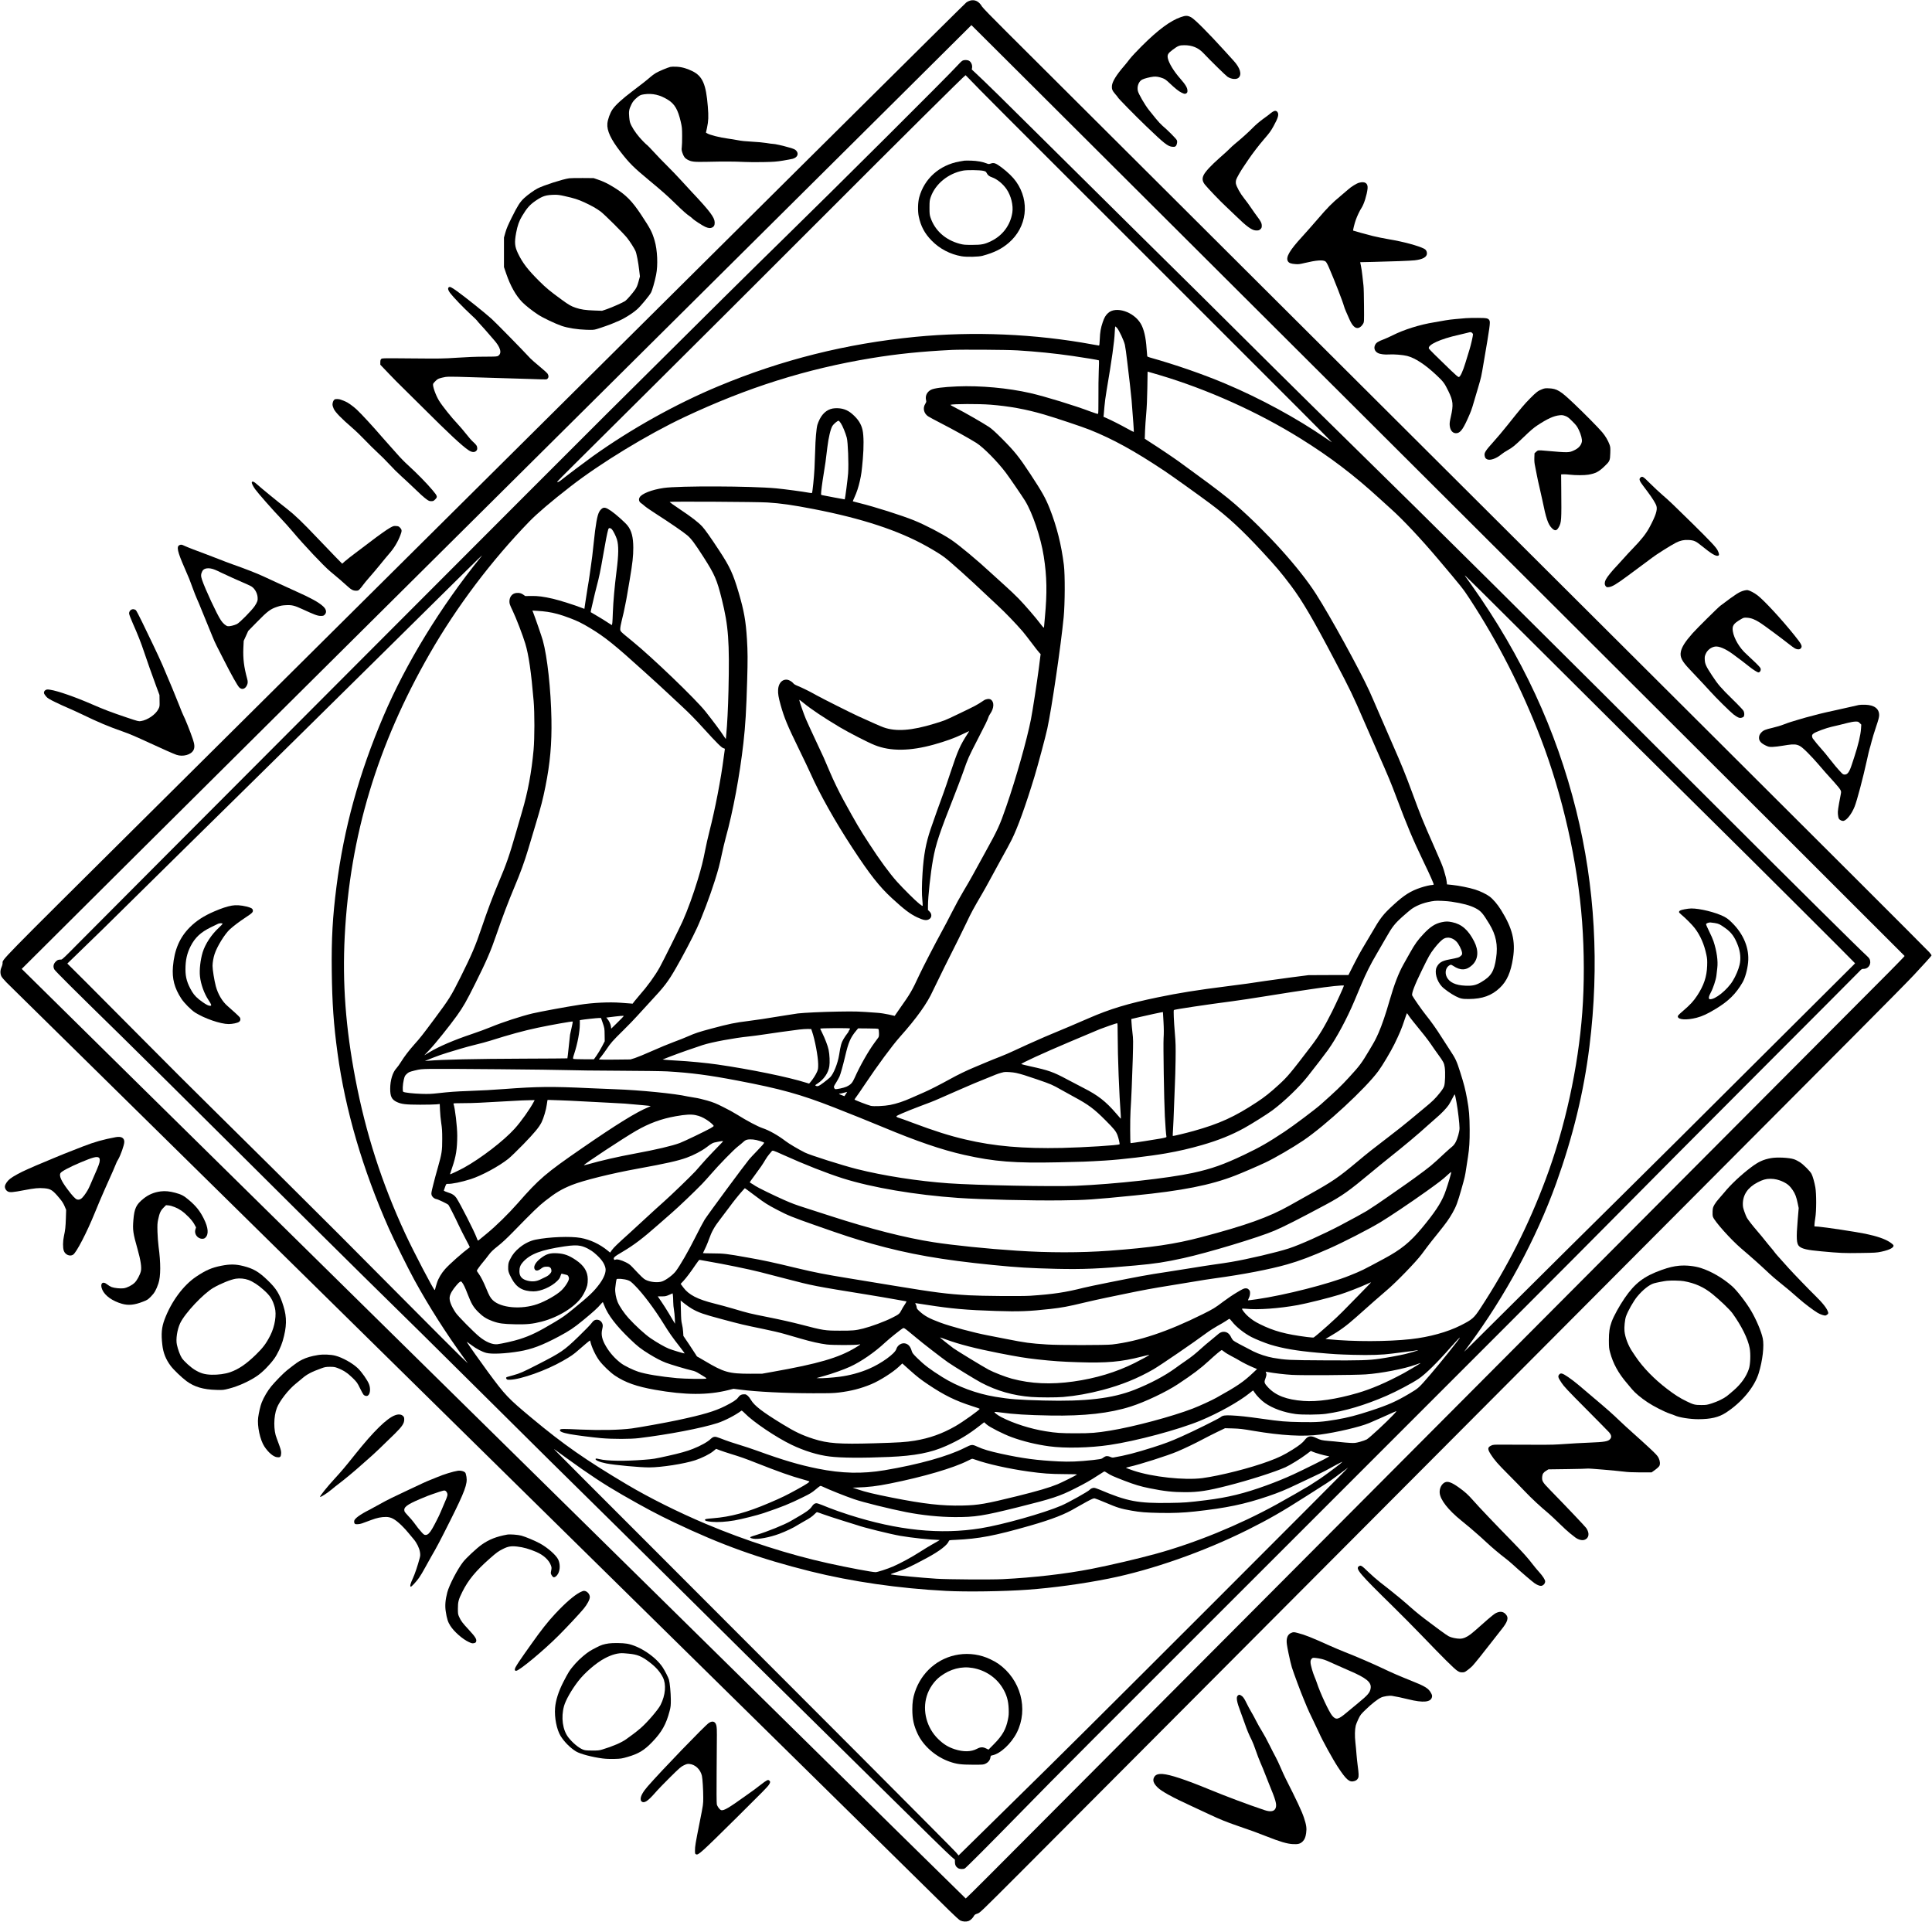 <?xml version="1.0" standalone="no"?>
<!DOCTYPE svg PUBLIC "-//W3C//DTD SVG 20010904//EN"
 "http://www.w3.org/TR/2001/REC-SVG-20010904/DTD/svg10.dtd">
<svg version="1.0" xmlns="http://www.w3.org/2000/svg"
 width="4445pt" height="4422pt" viewBox="0 0 4445 4422"
 preserveAspectRatio="xMidYMid meet">

<g transform="translate(0,4422) scale(0.1,-0.1)"
fill="#000000" stroke="none">
<path d="M22319 44206 c-25 -7 -64 -25 -86 -42 -35 -25 -3693 -3657 -19007
-18869 -3316 -3294 -3166 -3140 -3166 -3236 0 -20 -11 -61 -25 -91 -31 -66
-33 -145 -5 -206 11 -25 62 -86 122 -147 57 -57 4909 -4834 10783 -10616 5874
-5781 10779 -10609 10900 -10729 135 -133 235 -224 260 -235 58 -27 136 -31
190 -11 44 17 97 68 126 122 12 22 29 33 75 48 59 18 64 23 975 934 504 505
4770 4785 9480 9512 4709 4727 9101 9135 9758 9795 658 660 1259 1270 1336
1355 77 84 200 218 273 296 72 78 132 148 132 155 0 6 -24 39 -54 73 -30 34
-780 785 -1667 1671 -888 885 -2395 2389 -3349 3341 -1897 1893 -15384 15338
-16228 16178 -311 309 -534 539 -549 566 -69 119 -164 167 -274 136z m12059
-12556 c5193 -5178 9442 -9419 9442 -9424 0 -6 -157 -168 -348 -361 -272 -273
-18319 -18387 -20711 -20788 -294 -295 -538 -536 -542 -535 -4 2 -706 692
-1561 1533 -854 842 -5739 5651 -10856 10688 -5116 5038 -9302 9162 -9302
9166 0 4 4199 4179 9332 9277 5133 5098 10049 9982 10925 10852 l1593 1584
1294 -1289 c711 -708 5542 -5525 10734 -10703z"/>
<path d="M22144 42824 c-18 -8 -72 -61 -122 -117 -172 -194 -2850 -2862 -3982
-3967 -610 -595 -2034 -2005 -3148 -3115 -519 -517 -946 -941 -950 -943 -12
-4 -11794 -11811 -12177 -12202 -259 -264 -334 -335 -354 -336 -69 -2 -83 -6
-117 -36 -63 -55 -79 -121 -46 -188 18 -37 459 -476 1557 -1550 373 -366 1665
-1646 2870 -2846 1204 -1199 2406 -2392 2670 -2650 769 -752 1861 -1831 2980
-2944 572 -569 1166 -1159 1320 -1310 439 -429 2629 -2595 3480 -3440 423
-421 887 -880 1030 -1021 486 -477 2377 -2341 3108 -3064 1048 -1036 1530
-1507 1624 -1589 l83 -71 0 -55 c0 -65 24 -110 72 -140 39 -24 117 -27 156 -6
31 17 566 553 1317 1321 892 912 1158 1178 6890 6906 3097 3094 6125 6127
6729 6740 605 613 2106 2122 3336 3354 1230 1232 2265 2270 2300 2308 61 64
65 67 110 67 113 0 184 121 133 227 -9 19 -44 58 -77 86 -84 69 -1755 1725
-3257 3227 -1976 1975 -3783 3775 -5289 5270 -1839 1824 -1881 1865 -3210
3170 -630 618 -1467 1443 -1860 1834 -1466 1458 -2024 2011 -3150 3121 -635
627 -1605 1588 -2155 2135 -895 890 -1384 1369 -1589 1558 l-68 63 7 44 c8 59
-21 127 -67 155 -40 24 -110 26 -154 4z m138 -401 c207 -220 828 -843 4133
-4143 3653 -3649 4253 -4251 4225 -4235 -8 5 -71 48 -140 95 -659 455 -1503
914 -2300 1250 -523 221 -1146 437 -1743 605 -32 9 -60 21 -62 28 -2 7 -9 86
-15 176 -17 262 -63 455 -136 577 -164 274 -573 405 -750 242 -58 -53 -87
-104 -124 -213 -45 -133 -61 -225 -67 -387 -4 -104 -10 -148 -18 -148 -6 0
-72 11 -146 25 -1327 245 -2745 305 -4079 175 -1591 -156 -3073 -527 -4530
-1135 -979 -407 -2017 -987 -2895 -1615 -173 -124 -599 -445 -735 -554 -42
-33 -80 -47 -80 -28 0 4 172 178 383 387 210 209 1037 1030 1837 1825 800 794
2504 2493 3785 3776 1931 1933 3373 3364 3390 3364 2 0 32 -30 67 -67z m3419
-5750 c48 -55 155 -284 179 -384 11 -46 36 -223 55 -394 20 -170 46 -398 60
-505 13 -107 31 -278 40 -380 34 -420 55 -723 51 -728 -3 -2 -74 34 -158 81
-151 84 -352 186 -477 241 l-63 28 6 47 c3 25 10 108 16 184 5 76 27 242 49
370 120 703 181 1137 188 1340 3 75 9 137 13 137 4 0 23 -17 41 -37z m-2306
-513 c454 -28 854 -68 1285 -130 281 -41 597 -93 604 -101 3 -3 1 -115 -5
-249 -5 -135 -9 -408 -7 -608 1 -224 -2 -366 -8 -372 -7 -7 -65 11 -165 48
-374 142 -1049 349 -1393 428 -509 117 -1151 176 -1684 154 -327 -14 -526 -40
-601 -77 -95 -48 -140 -143 -114 -243 8 -30 5 -41 -21 -84 -60 -95 -31 -218
67 -284 23 -16 157 -88 297 -160 274 -140 653 -351 815 -453 161 -102 482
-427 676 -684 85 -113 371 -531 442 -645 174 -283 363 -844 431 -1280 73 -469
79 -839 26 -1403 -11 -114 -20 -215 -20 -223 0 -27 -19 -11 -78 67 -106 143
-366 443 -507 588 -77 79 -214 209 -305 290 -90 80 -237 213 -325 295 -308
287 -745 651 -927 772 -206 137 -596 340 -849 442 -284 115 -904 312 -1254
398 -82 20 -152 39 -154 40 -2 2 15 44 38 93 52 113 92 234 125 381 33 149 41
206 67 500 24 275 22 539 -6 665 -31 141 -102 252 -236 369 -115 101 -238 142
-397 134 -149 -7 -271 -93 -352 -249 -22 -42 -46 -103 -55 -135 -23 -87 -45
-340 -50 -584 -3 -118 -10 -305 -16 -415 -10 -200 -46 -554 -58 -567 -3 -3
-40 0 -81 8 -119 23 -560 82 -741 99 -575 54 -2241 60 -2589 9 -275 -40 -509
-132 -555 -218 -27 -49 -12 -102 35 -132 19 -13 56 -41 81 -65 25 -23 138
-101 250 -173 329 -211 648 -430 734 -504 90 -78 168 -182 367 -492 261 -407
312 -524 424 -975 154 -618 180 -979 154 -2105 -9 -387 -30 -800 -50 -994 -5
-50 -10 -100 -10 -111 0 -11 -21 16 -51 64 -55 89 -233 329 -417 561 -222 281
-1229 1249 -1687 1621 -287 234 -275 222 -275 285 0 29 15 113 34 186 19 73
39 158 45 188 5 30 22 109 36 175 14 66 32 158 39 205 8 47 37 218 65 380 64
381 81 532 81 732 -1 240 -40 392 -133 508 -60 75 -272 263 -376 335 -125 85
-169 94 -224 45 -72 -63 -101 -164 -146 -500 -11 -85 -27 -225 -35 -310 -19
-189 -41 -373 -61 -500 -8 -52 -22 -148 -30 -213 -9 -65 -29 -196 -46 -290
-16 -95 -39 -242 -51 -327 -12 -85 -22 -156 -23 -157 -1 -1 -32 10 -71 26
-136 55 -502 171 -649 205 -221 51 -349 68 -506 65 l-135 -2 -43 31 c-50 36
-92 46 -161 40 -95 -9 -160 -88 -160 -195 0 -52 8 -75 74 -213 79 -164 233
-564 291 -757 78 -255 136 -655 192 -1318 24 -279 23 -858 -1 -1125 -46 -511
-132 -974 -266 -1425 -21 -71 -82 -281 -135 -465 -160 -556 -224 -738 -405
-1165 -131 -311 -255 -640 -390 -1039 -143 -423 -230 -626 -484 -1135 -225
-449 -255 -496 -604 -966 -275 -370 -319 -426 -463 -587 -124 -140 -228 -276
-304 -399 -32 -52 -79 -118 -106 -147 -87 -95 -141 -274 -142 -467 -1 -178 34
-250 147 -305 110 -53 204 -64 541 -65 165 0 334 4 376 8 l76 8 6 -143 c3 -79
15 -210 28 -293 19 -123 23 -190 23 -370 1 -268 -11 -341 -99 -650 -35 -121
-85 -305 -110 -409 -42 -167 -46 -194 -36 -227 14 -46 59 -86 109 -95 45 -8
262 -112 279 -134 20 -26 158 -298 228 -450 37 -80 112 -230 167 -333 55 -103
99 -189 97 -191 -164 -120 -466 -387 -568 -502 -85 -95 -156 -215 -189 -320
-17 -54 -35 -114 -38 -131 -4 -18 -9 -33 -13 -33 -24 0 -492 895 -679 1300
-538 1161 -906 2305 -1146 3560 -224 1172 -301 2207 -245 3285 119 2303 750
4398 1957 6500 619 1079 1422 2143 2292 3039 180 185 501 459 940 800 693 540
1777 1200 2626 1600 1447 681 2802 1109 4299 1356 593 98 1153 155 1855 190
224 11 1273 4 1495 -10z m3275 -567 c1106 -328 2271 -852 3245 -1458 681 -423
1237 -846 1826 -1386 80 -74 201 -183 269 -244 269 -241 680 -679 1066 -1135
559 -661 585 -694 736 -925 658 -1007 1194 -2059 1637 -3212 503 -1311 849
-2848 951 -4223 51 -692 52 -1434 4 -2080 -94 -1269 -395 -2647 -840 -3836
-398 -1067 -884 -2026 -1505 -2974 -148 -225 -187 -259 -455 -394 -304 -153
-720 -268 -1144 -315 -535 -59 -1315 -61 -1895 -3 l-70 7 85 49 c241 139 398
253 621 452 310 277 575 510 703 618 217 183 670 650 805 830 37 50 96 130
132 177 35 48 145 187 245 310 190 237 249 319 332 464 85 151 118 239 206
550 78 275 82 293 111 485 14 96 32 213 40 260 29 185 40 360 38 620 -2 317
-13 453 -59 705 -41 224 -71 342 -160 622 -81 255 -105 307 -235 503 -56 85
-144 223 -197 305 -117 186 -236 353 -362 510 -83 103 -273 375 -308 441 -22
41 53 238 220 579 160 328 186 374 280 498 92 120 177 206 232 234 88 44 199
18 284 -69 51 -51 120 -187 129 -251 5 -44 4 -49 -30 -81 -37 -35 -59 -41
-272 -82 -162 -31 -229 -73 -280 -173 -56 -111 -3 -315 116 -445 54 -60 216
-174 319 -226 114 -57 154 -65 305 -64 312 2 525 79 712 257 164 156 252 356
303 685 60 390 -13 685 -275 1106 -84 134 -183 250 -265 311 -76 56 -215 123
-334 160 -133 42 -371 90 -528 106 l-117 12 -6 56 c-8 68 -27 146 -64 266 -35
112 -65 183 -231 560 -261 591 -298 684 -505 1245 -151 409 -243 635 -446
1097 -94 213 -237 543 -319 733 -81 190 -178 410 -214 490 -237 514 -895 1713
-1226 2231 -378 592 -1120 1416 -1860 2065 -201 175 -455 371 -935 720 -121
88 -278 203 -350 256 -129 94 -478 329 -689 463 l-108 70 6 180 c4 99 16 277
27 395 13 144 22 339 26 592 l6 378 26 -7 c14 -3 123 -35 241 -70z m-3885
-683 c436 -35 818 -104 1235 -226 264 -77 872 -280 1048 -350 538 -215 1034
-488 1737 -957 167 -112 777 -548 1033 -739 410 -306 729 -601 1188 -1095 338
-365 442 -488 676 -798 261 -348 506 -765 1013 -1730 347 -660 415 -800 665
-1380 46 -104 181 -415 302 -690 270 -613 319 -731 441 -1056 257 -683 376
-966 629 -1494 155 -321 240 -514 233 -526 -4 -5 -17 -9 -31 -9 -43 0 -173
-30 -268 -62 -231 -77 -379 -170 -616 -387 -254 -232 -309 -303 -527 -681 -72
-124 -161 -274 -199 -335 -38 -60 -125 -222 -194 -358 l-126 -249 -460 -1
-459 -2 -405 -52 c-223 -29 -490 -66 -595 -82 -280 -44 -511 -76 -870 -121
-698 -88 -1109 -154 -1601 -256 -682 -141 -1097 -267 -1584 -479 -270 -118
-614 -264 -857 -364 -93 -38 -224 -95 -293 -126 -69 -32 -190 -86 -270 -120
-80 -35 -215 -97 -300 -138 -85 -41 -231 -104 -325 -140 -93 -36 -233 -92
-310 -125 -77 -33 -207 -88 -290 -122 -158 -65 -373 -169 -540 -262 -234 -129
-489 -260 -615 -313 -74 -32 -202 -88 -285 -125 -171 -77 -333 -131 -485 -161
-132 -26 -379 -37 -447 -20 -73 18 -373 134 -373 144 0 5 19 34 43 65 24 31
108 154 187 272 303 453 633 900 815 1105 383 429 630 775 758 1061 48 106
473 965 584 1179 37 72 121 245 188 385 113 239 161 327 362 670 44 74 121
214 173 310 51 96 171 316 266 488 96 171 203 369 238 440 139 278 319 776
526 1454 76 250 256 921 295 1103 102 468 313 1908 377 2565 30 316 33 971 5
1200 -57 463 -163 885 -324 1295 -98 247 -173 381 -448 800 -260 396 -364 524
-660 821 -142 142 -226 218 -290 261 -127 85 -582 347 -755 433 -80 40 -140
75 -134 77 62 22 659 24 919 3z m-3441 -425 c42 -62 109 -226 138 -335 28
-105 46 -598 31 -820 -10 -135 -69 -589 -78 -599 -2 -1 -109 18 -237 43 -128
25 -250 48 -270 52 -27 4 -38 11 -38 23 0 59 27 268 60 466 37 220 49 310 85
615 27 222 74 422 117 492 26 42 115 117 140 118 9 0 32 -24 52 -55z m-1689
-1825 c315 -20 580 -58 1060 -151 1116 -216 1960 -494 2608 -858 184 -103 324
-190 410 -255 129 -97 593 -513 942 -846 61 -58 187 -176 280 -262 163 -149
422 -419 574 -595 38 -46 132 -165 207 -265 75 -101 152 -199 172 -220 l34
-36 -41 -324 c-42 -324 -143 -980 -182 -1178 -94 -476 -342 -1353 -566 -2000
-153 -443 -195 -535 -488 -1064 -100 -182 -225 -410 -278 -506 -52 -96 -152
-269 -222 -385 -69 -115 -187 -329 -260 -475 -74 -146 -188 -363 -254 -482
-131 -238 -417 -791 -495 -958 -176 -379 -210 -437 -453 -780 -48 -69 -95
-136 -103 -149 l-16 -23 -136 31 c-81 18 -189 35 -265 40 -447 33 -487 34
-887 28 -363 -6 -795 -26 -941 -43 -27 -3 -156 -23 -285 -44 -461 -75 -687
-110 -855 -130 -303 -37 -429 -63 -850 -175 -286 -77 -370 -104 -535 -177 -69
-31 -217 -90 -330 -131 -113 -42 -337 -134 -497 -206 -161 -72 -339 -145 -395
-163 l-103 -32 -362 -4 c-200 -2 -363 0 -363 3 0 4 22 32 49 63 26 31 81 107
122 167 99 149 140 196 388 440 118 116 264 267 325 336 61 69 193 213 293
320 328 351 413 462 595 779 159 276 380 696 483 920 119 258 299 734 409
1083 84 267 109 361 161 607 26 122 67 295 91 383 169 609 323 1437 408 2187
45 398 66 739 86 1435 14 471 13 666 -5 950 -26 419 -67 651 -190 1070 -128
435 -203 597 -452 975 -199 303 -320 474 -385 545 -90 98 -244 217 -515 398
-133 88 -239 165 -236 170 8 13 2031 2 2248 -13z m-3580 -614 c30 -30 98 -164
119 -236 42 -140 40 -344 -9 -728 -46 -365 -75 -695 -85 -952 -8 -231 -13
-290 -26 -290 -3 0 -44 26 -92 58 -48 33 -154 99 -237 147 -82 49 -152 90
-154 91 -2 2 3 34 12 71 81 349 103 443 129 538 52 194 85 353 143 690 55 320
94 520 117 598 9 29 16 37 35 37 13 0 35 -11 48 -24z m-3017 -648 c-917 -1131
-1719 -2442 -2235 -3653 -564 -1323 -911 -2581 -1082 -3925 -88 -687 -117
-1200 -108 -1935 9 -753 43 -1235 133 -1895 177 -1303 578 -2673 1180 -4031
127 -285 436 -909 589 -1189 331 -604 733 -1235 1145 -1800 l84 -115 -155 147
c-85 81 -671 668 -1304 1305 -632 637 -1309 1318 -1505 1513 -881 881 -2265
2255 -2905 2884 -385 378 -1102 1094 -1593 1590 -491 495 -1086 1094 -1323
1330 l-430 428 173 167 c334 320 897 871 1512 1481 342 338 849 838 1126 1110
278 272 847 833 1265 1245 418 413 1014 1000 1325 1305 311 305 1177 1160
1925 1900 1747 1728 2205 2180 2212 2180 3 0 -10 -19 -29 -42z m24032 -1790
c1691 -1687 3666 -3648 4460 -4429 653 -643 3130 -3112 3130 -3121 0 -3 -51
-54 -112 -114 -62 -60 -1035 -1029 -2163 -2154 -1127 -1126 -2554 -2543 -3170
-3151 -615 -607 -1668 -1651 -2339 -2319 -671 -668 -1216 -1208 -1211 -1200 5
8 53 74 106 145 835 1125 1555 2460 2012 3730 386 1074 636 2103 766 3153 231
1859 128 3681 -305 5426 -462 1856 -1248 3551 -2408 5186 -60 85 -121 170
-134 188 -13 17 -21 32 -16 32 5 0 627 -618 1384 -1372z m-22500 536 c163 -24
302 -62 523 -145 174 -66 284 -120 469 -232 337 -204 557 -380 1237 -996 217
-196 454 -412 526 -481 72 -69 231 -217 354 -330 159 -147 297 -288 486 -496
308 -339 419 -449 463 -459 27 -6 31 -10 27 -33 -3 -15 -14 -99 -26 -187 -63
-492 -195 -1176 -324 -1680 -35 -137 -80 -335 -100 -440 -46 -240 -89 -412
-170 -679 -107 -352 -235 -705 -350 -962 -70 -156 -446 -912 -526 -1057 -110
-198 -282 -436 -473 -652 -39 -44 -89 -104 -111 -133 l-40 -53 -75 6 c-41 3
-131 10 -200 15 -262 20 -639 2 -943 -46 -324 -50 -896 -156 -1087 -200 -253
-60 -698 -205 -955 -312 -99 -41 -297 -114 -440 -162 -404 -135 -759 -287
-970 -415 -60 -37 -114 -70 -120 -73 -5 -3 46 53 115 124 124 129 465 553 631
785 149 209 215 324 422 739 257 514 359 750 487 1125 128 374 275 763 415
1095 136 322 235 594 320 880 37 124 116 387 175 585 119 396 159 551 219 850
108 538 148 985 138 1550 -12 681 -95 1440 -198 1810 -28 98 -170 510 -220
638 l-20 50 118 -7 c65 -3 165 -13 223 -22z m20807 -6669 c255 -38 428 -85
552 -150 124 -66 164 -111 316 -361 156 -257 201 -487 156 -789 -46 -307 -114
-415 -342 -550 -121 -72 -199 -89 -368 -82 -221 9 -364 76 -425 199 -56 113
-15 244 86 281 11 4 35 -5 62 -24 168 -113 303 -107 436 17 140 130 157 330
46 546 -134 263 -288 398 -508 442 -97 20 -139 20 -236 0 -150 -31 -266 -105
-421 -271 -131 -139 -199 -233 -308 -428 -52 -93 -122 -217 -154 -274 -113
-202 -213 -463 -319 -831 -89 -312 -179 -574 -254 -744 -73 -162 -75 -167
-214 -401 -178 -299 -219 -354 -468 -625 -179 -196 -304 -315 -648 -621 -132
-117 -634 -494 -831 -624 -388 -257 -563 -357 -929 -532 -477 -227 -749 -323
-1183 -418 -568 -123 -1784 -257 -2688 -296 -527 -23 -2296 12 -2930 57 -704
50 -1497 173 -2115 329 -332 84 -1069 318 -1190 378 -148 74 -370 205 -445
263 -175 134 -377 248 -530 299 -113 38 -371 175 -588 312 -67 43 -211 122
-320 175 -165 83 -225 107 -370 149 -94 27 -221 57 -282 65 -60 9 -137 22
-170 29 -274 64 -1099 146 -1655 165 -157 6 -429 17 -605 25 -858 41 -1199 37
-1955 -20 -261 -20 -500 -33 -825 -45 -298 -11 -431 -21 -700 -51 -149 -17
-214 -20 -380 -15 -189 6 -387 28 -417 47 -21 13 -14 172 12 278 20 83 26 94
69 134 44 41 56 46 182 78 128 31 144 33 364 37 343 6 2850 -17 3150 -28 143
-6 676 -12 1185 -14 509 -2 1008 -9 1110 -15 558 -33 957 -86 1618 -212 992
-189 1449 -316 2217 -616 368 -144 830 -330 1125 -453 790 -330 1354 -523
1872 -640 695 -156 1159 -193 2170 -171 531 11 650 15 1078 41 376 23 1022
100 1395 165 302 53 543 109 829 191 376 108 681 231 970 390 174 96 535 323
648 407 271 201 622 538 814 782 180 228 402 516 470 612 190 265 432 715 602
1118 44 105 117 278 162 385 110 260 212 465 351 700 64 107 161 276 217 375
144 253 200 325 383 489 85 76 179 155 209 176 141 96 323 159 530 184 63 8
283 -3 387 -19z m-2477 -1932 c0 -17 -175 -400 -271 -593 -174 -348 -300 -558
-473 -785 -485 -636 -550 -714 -753 -900 -193 -178 -332 -288 -503 -400 -514
-339 -860 -497 -1455 -664 -175 -49 -477 -122 -483 -116 -2 2 1 77 7 167 6 89
15 307 21 483 6 176 16 415 21 530 6 116 13 372 16 570 4 308 2 396 -16 605
-25 296 -35 536 -23 543 24 16 761 126 1352 203 151 20 480 69 730 110 250 41
532 86 625 99 94 13 303 45 466 70 393 60 739 97 739 78z m-4151 -833 c9 -157
9 -270 2 -375 -10 -164 10 -1421 29 -1795 11 -217 28 -431 36 -466 5 -20 -3
-23 -133 -48 -114 -22 -663 -106 -691 -106 -12 0 -13 558 -2 735 18 273 39
764 52 1209 11 411 11 449 -7 595 -10 86 -20 192 -22 236 l-5 81 199 47 c164
39 524 116 529 113 1 -1 7 -102 13 -226z m5643 142 c21 -31 69 -95 108 -142
213 -258 330 -408 403 -515 44 -66 116 -168 159 -227 126 -172 143 -204 158
-305 16 -118 9 -359 -14 -430 -11 -36 -43 -86 -97 -154 -106 -133 -172 -198
-359 -351 -85 -71 -234 -194 -331 -275 -97 -82 -319 -258 -495 -392 -394 -302
-458 -352 -714 -566 -443 -370 -567 -454 -1105 -755 -170 -95 -377 -212 -460
-258 -468 -264 -997 -454 -2030 -726 -611 -161 -1135 -238 -2115 -311 -658
-48 -1394 -48 -2130 1 -667 43 -1458 124 -1914 195 -635 98 -1457 307 -2356
599 -217 70 -483 156 -590 190 -223 71 -312 104 -495 185 -220 97 -608 286
-655 320 -25 18 -64 42 -87 55 -24 13 -43 27 -43 30 0 4 50 74 111 156 131
176 190 262 249 364 24 41 62 95 84 120 23 25 49 56 58 69 22 31 30 29 268
-79 494 -223 997 -421 1371 -540 675 -213 1670 -382 2654 -450 533 -37 1694
-65 2360 -57 583 7 731 17 1695 113 1097 108 1754 238 2320 459 153 59 531
222 695 300 208 98 625 340 870 506 516 349 1428 1192 1727 1597 93 125 284
447 368 617 118 241 172 369 233 557 29 87 54 158 57 158 3 0 22 -26 42 -58z
m-18062 -9 c0 -4 -65 -70 -144 -148 l-144 -141 -5 47 c-6 53 -42 130 -82 177
l-26 31 43 5 c286 36 358 42 358 29z m-487 -145 c46 -136 46 -132 48 -293 l2
-141 -62 -119 c-34 -66 -90 -159 -124 -207 l-62 -88 -230 0 c-126 0 -236 4
-244 9 -12 8 -9 28 22 123 74 225 127 507 127 670 l0 97 33 6 c57 11 350 43
403 44 l51 1 36 -102z m-713 -126 c-17 -75 -33 -146 -35 -157 -2 -11 -16 -137
-30 -280 -15 -143 -28 -262 -31 -264 -2 -2 -457 -5 -1011 -7 -1106 -4 -1873
-21 -2203 -49 l-65 -5 175 71 c96 39 249 92 340 119 91 26 233 69 315 95 83
25 234 66 337 91 102 24 251 64 330 89 458 145 782 233 1098 300 309 66 804
153 808 143 2 -4 -10 -70 -28 -146z m12565 -170 c0 -484 34 -1361 71 -1847 5
-69 4 -78 -8 -65 -8 8 -53 60 -100 115 -235 274 -418 417 -750 585 -101 51
-270 140 -376 197 -317 170 -424 208 -837 298 -115 26 -213 50 -218 54 -15 15
512 257 1108 509 404 171 641 271 698 294 86 35 381 137 397 137 13 1 15 -36
15 -277z m-6159 156 c3 -5 -1 -17 -9 -26 -8 -9 -18 -27 -22 -40 -4 -13 -20
-39 -37 -57 -16 -19 -51 -71 -78 -115 -52 -87 -70 -152 -104 -369 -31 -197
-129 -441 -209 -518 -23 -22 -91 -77 -151 -122 -109 -82 -136 -92 -178 -70
-18 10 -15 14 41 50 148 97 249 245 272 399 14 89 6 268 -17 378 -17 87 -85
264 -150 394 -24 48 -44 90 -44 92 0 13 678 17 686 4z m655 -14 c6 -7 11 -48
12 -91 2 -61 -2 -84 -15 -103 -10 -14 -49 -68 -88 -120 -144 -196 -338 -538
-455 -803 -55 -123 -90 -161 -191 -208 -61 -28 -235 -65 -261 -55 -7 3 -18 18
-23 32 -10 24 -4 37 45 114 30 49 66 113 80 144 25 56 81 259 130 466 75 321
121 429 258 593 l40 48 228 -2 c177 -1 231 -4 240 -15z m-1528 -54 c67 -194
138 -573 141 -750 1 -103 -2 -121 -25 -176 -28 -67 -99 -178 -151 -237 l-33
-37 -65 20 c-407 130 -1293 311 -2048 420 -249 36 -653 75 -942 90 -113 6
-230 14 -260 18 l-55 7 185 72 c183 71 556 202 740 261 212 68 725 163 1060
197 85 9 238 29 340 45 178 28 581 84 820 114 63 8 151 13 194 13 l80 -2 19
-55z m4697 -955 c132 -31 199 -52 480 -148 316 -108 352 -123 555 -239 83 -46
215 -120 295 -163 332 -179 464 -277 725 -540 200 -200 241 -252 276 -344 25
-67 55 -199 47 -207 -23 -23 -809 -72 -1323 -84 -897 -19 -1560 38 -2222 194
-365 85 -712 195 -1218 385 -143 54 -281 104 -307 111 -54 14 -75 32 -56 47
18 14 206 96 313 137 50 18 155 59 235 91 80 31 181 70 225 85 44 16 157 63
250 105 94 43 242 107 330 145 88 37 223 95 300 130 77 34 201 86 275 115 74
29 194 77 266 108 113 48 176 69 269 91 39 10 211 -2 285 -19z m-3904 -460
c-9 -14 -23 -36 -32 -50 l-16 -24 -56 21 c-71 26 -85 38 -46 39 24 0 53 7 163
38 2 1 -4 -10 -13 -24z m14033 -210 c34 -184 71 -500 71 -600 0 -78 -45 -239
-91 -325 -21 -40 -51 -77 -81 -101 -27 -21 -99 -85 -161 -142 -325 -303 -320
-299 -702 -579 -93 -68 -249 -178 -345 -244 -96 -66 -215 -150 -265 -185 -106
-77 -395 -271 -490 -329 -70 -43 -337 -189 -599 -327 -392 -207 -935 -451
-1190 -534 -274 -90 -953 -249 -1334 -313 -81 -14 -248 -39 -372 -56 -124 -17
-342 -51 -485 -75 -143 -24 -414 -67 -601 -95 -188 -27 -462 -72 -610 -100
-353 -65 -1193 -234 -1314 -265 -433 -109 -704 -150 -1240 -186 -201 -13
-1112 -6 -1405 11 -515 30 -772 63 -1720 219 -396 66 -864 143 -1040 171 -538
87 -790 136 -1198 234 -569 137 -762 179 -1137 245 -483 87 -549 94 -807 95
-123 1 -222 3 -220 6 49 96 104 221 137 315 63 180 128 295 258 462 64 82 158
207 210 278 96 132 220 286 309 385 l50 54 55 -39 c31 -22 127 -94 215 -160
176 -134 260 -187 473 -298 251 -131 342 -168 900 -364 616 -217 907 -312
1280 -417 846 -238 1611 -373 2795 -490 548 -55 837 -72 1441 -87 612 -14
1015 2 1824 77 457 41 685 76 1107 169 558 122 1741 479 2100 634 216 92 562
268 1178 598 374 201 530 312 1035 733 129 108 314 258 410 335 358 284 691
563 900 755 58 53 146 130 195 172 110 92 239 226 287 299 20 30 57 98 84 151
27 54 51 94 55 90 4 -4 21 -83 38 -177z m-20629 41 c107 -3 348 -14 535 -25
187 -11 455 -25 595 -31 140 -6 305 -15 365 -20 323 -27 590 -52 594 -56 2 -2
-20 -14 -50 -26 -270 -109 -736 -397 -1524 -941 -843 -581 -991 -708 -1481
-1267 -220 -250 -504 -528 -719 -704 -93 -76 -177 -145 -186 -153 -14 -12 -19
-5 -44 64 -48 136 -380 787 -465 913 -39 58 -95 96 -175 119 -55 17 -115 43
-114 50 0 3 13 40 28 81 26 71 29 75 57 73 96 -5 324 42 533 109 251 80 649
295 864 466 51 40 209 193 352 340 256 265 355 384 415 502 46 91 107 297 120
405 7 55 14 103 16 106 2 4 23 5 46 3 24 -2 131 -6 238 -8z m-594 -25 c-89
-171 -296 -464 -448 -631 -251 -278 -779 -683 -1166 -896 -113 -61 -313 -156
-319 -151 -1 2 22 73 51 158 87 251 115 427 116 730 0 208 -51 642 -87 735 -4
12 27 14 208 14 118 0 295 4 394 10 99 5 347 19 550 30 204 11 395 22 425 23
30 2 108 4 173 5 l118 2 -15 -29z m3721 -317 c91 -19 159 -48 255 -109 76 -49
158 -121 158 -140 0 -6 -33 -30 -72 -52 -121 -68 -607 -302 -706 -339 -179
-67 -548 -154 -1037 -244 -385 -71 -783 -162 -1078 -247 -49 -13 -91 -23 -93
-20 -14 14 913 626 1200 791 302 174 581 277 916 336 229 40 349 47 457 24z
m1476 -594 c53 -17 97 -34 97 -38 0 -17 -41 -65 -164 -192 -73 -74 -152 -160
-178 -190 -113 -136 -947 -1265 -1026 -1390 -30 -47 -128 -233 -219 -414 -154
-309 -346 -641 -444 -771 -64 -85 -222 -204 -315 -236 -97 -34 -270 -18 -379
36 -48 23 -91 64 -309 296 -48 51 -82 76 -147 108 -108 53 -202 77 -237 61
-20 -9 -27 -8 -33 2 -26 41 -1 65 196 180 261 154 465 309 825 627 91 81 232
205 315 276 151 131 511 475 684 653 51 53 146 158 210 232 171 200 525 563
616 632 44 34 100 81 126 105 32 30 58 46 90 53 75 16 185 5 292 -30z m-878
-42 c-22 -24 -112 -117 -201 -208 -88 -91 -200 -212 -249 -270 -49 -58 -118
-136 -154 -175 -120 -129 -561 -554 -729 -703 -92 -81 -281 -253 -420 -382
-139 -129 -312 -288 -385 -354 -258 -231 -348 -319 -389 -376 l-41 -58 -56 46
c-183 150 -402 252 -621 292 -234 42 -728 23 -1038 -40 -123 -25 -252 -88
-362 -177 -105 -86 -169 -163 -222 -271 -37 -73 -42 -93 -46 -167 -5 -102 6
-143 80 -281 111 -207 258 -292 503 -294 169 0 407 104 542 237 50 50 65 72
78 118 11 35 21 55 29 52 6 -3 36 -10 66 -16 30 -6 60 -15 66 -19 18 -11 34
-48 34 -77 0 -54 -92 -197 -178 -277 -111 -104 -364 -247 -551 -312 -371 -129
-840 -87 -1024 92 -54 52 -83 104 -150 268 -63 153 -127 278 -176 344 -22 30
-41 59 -41 65 0 14 78 121 146 202 29 34 85 104 124 157 59 78 97 115 213 207
97 76 208 180 347 322 462 474 596 603 740 716 244 192 380 273 615 368 261
105 918 268 1522 377 643 117 915 178 1119 251 160 57 348 156 459 240 129 98
140 104 254 125 143 27 142 27 96 -22z m16775 -719 c-35 -137 -109 -368 -146
-461 -87 -217 -231 -433 -522 -783 -270 -324 -478 -493 -867 -702 -511 -275
-507 -273 -794 -389 -479 -194 -1485 -450 -2130 -544 -113 -16 -206 -28 -208
-26 -2 2 8 27 22 57 17 36 25 72 25 107 0 46 -4 58 -29 83 -24 23 -38 29 -73
29 -36 0 -67 -14 -202 -95 -88 -52 -227 -146 -310 -209 -197 -149 -227 -167
-473 -290 -807 -402 -1476 -626 -2088 -698 -151 -18 -1227 -18 -1495 0 -400
26 -494 39 -935 126 -176 35 -372 74 -435 85 -310 59 -850 204 -1088 293 -251
93 -363 154 -479 262 -52 48 -63 64 -63 90 0 17 -9 46 -20 64 -11 17 -15 32
-9 32 6 0 124 -18 262 -40 561 -88 915 -120 1592 -141 530 -17 764 -8 1255 47
252 28 411 57 769 144 135 33 368 84 516 115 149 30 356 73 460 95 337 71 646
128 1007 185 194 31 454 73 578 95 124 22 326 53 450 70 654 89 1262 206 1662
320 280 79 563 186 970 366 322 142 899 438 1173 602 206 124 694 451 1050
705 313 224 385 279 499 385 43 40 80 71 83 69 2 -3 -1 -25 -7 -48z m-20020
-1653 c104 -23 229 -88 322 -168 149 -127 223 -229 248 -342 19 -86 -31 -221
-135 -362 -132 -178 -227 -269 -609 -581 -182 -149 -242 -191 -436 -307 -370
-221 -544 -305 -794 -385 -134 -43 -408 -105 -513 -117 -112 -12 -265 51 -413
172 -128 104 -496 476 -547 554 -103 155 -149 276 -137 360 11 74 63 164 162
278 67 78 96 94 117 66 40 -50 73 -119 135 -279 86 -222 130 -297 244 -411
105 -105 192 -160 331 -210 148 -53 239 -65 510 -71 279 -6 405 7 617 61 386
100 766 336 928 575 52 78 103 187 121 261 7 30 13 93 12 140 -2 177 -86 313
-273 440 -162 109 -268 148 -435 157 -166 9 -254 -19 -387 -125 -116 -93 -164
-190 -122 -250 25 -36 75 -30 140 20 45 34 65 42 110 46 72 6 110 -11 125 -55
6 -19 8 -44 5 -56 -10 -39 -64 -93 -118 -118 -29 -13 -87 -41 -128 -62 -96
-49 -190 -59 -300 -32 -131 32 -190 99 -190 216 0 90 23 149 83 215 169 186
417 279 952 359 186 27 285 30 375 11z m2958 -361 c320 -54 915 -176 1167
-240 72 -18 339 -88 595 -154 616 -161 659 -170 1875 -366 193 -31 473 -79
624 -106 151 -27 275 -49 277 -49 5 0 -37 -74 -59 -103 -13 -18 -40 -64 -60
-103 -40 -80 -58 -94 -215 -173 -175 -88 -473 -198 -662 -246 -176 -44 -240
-50 -540 -49 -341 0 -377 6 -890 140 -197 51 -492 118 -750 169 -454 91 -452
91 -810 197 -129 38 -323 91 -430 117 -394 98 -595 202 -721 374 l-59 80 62
65 c71 77 170 209 282 375 54 81 84 116 93 112 8 -3 108 -21 221 -40z m-1878
-426 c58 -20 76 -33 166 -123 185 -185 449 -536 661 -879 129 -209 200 -310
381 -542 60 -77 106 -141 103 -143 -11 -4 -281 77 -361 109 -94 38 -270 138
-420 240 -123 82 -354 293 -508 463 -101 111 -209 270 -251 370 -40 97 -64
231 -56 321 7 74 23 181 31 204 7 21 172 8 254 -20z m16830 -337 c-157 -158
-328 -332 -380 -387 -132 -138 -548 -511 -665 -596 -6 -4 -75 1 -155 11 -495
64 -765 137 -1084 296 -118 59 -177 98 -270 178 -66 57 -151 165 -139 177 4 4
44 3 88 -1 270 -29 762 6 1195 85 211 39 705 162 950 237 157 48 493 178 650
251 41 20 79 36 85 36 5 1 -119 -128 -275 -287z m-15781 -162 c1 -58 8 -141
17 -185 8 -44 17 -134 20 -200 l5 -120 -31 50 c-17 28 -69 115 -115 194 -47
79 -123 198 -169 265 l-83 121 91 0 c82 0 99 3 171 35 l80 35 7 -45 c3 -25 7
-92 7 -150z m431 -160 c157 -89 261 -126 686 -239 451 -121 498 -132 955 -226
174 -35 395 -87 490 -115 96 -28 268 -78 384 -111 227 -66 427 -111 588 -131
126 -16 661 -17 731 -1 63 14 52 3 -74 -73 -384 -232 -857 -370 -1910 -556
l-235 -42 -275 -1 c-488 0 -604 32 -1044 294 -94 56 -173 101 -176 101 -4 0
-17 19 -30 43 -13 23 -83 130 -155 237 l-132 195 -6 95 c-3 52 -14 131 -26
175 -17 66 -21 123 -25 313 l-6 232 88 -71 c48 -38 125 -92 172 -119z m-2017
75 c83 -218 278 -472 598 -778 169 -163 243 -220 433 -338 158 -97 272 -156
385 -200 94 -37 483 -153 597 -178 65 -14 103 -31 171 -73 48 -31 108 -67 131
-80 32 -19 40 -28 30 -34 -22 -14 -492 -7 -673 10 -384 36 -716 91 -888 147
-118 38 -315 134 -392 191 -139 103 -264 242 -352 392 -93 157 -118 272 -87
399 14 62 15 83 6 114 -17 56 -61 94 -114 100 -58 6 -97 -18 -145 -86 -21 -30
-153 -165 -293 -301 -332 -321 -400 -367 -930 -638 -349 -179 -418 -209 -570
-251 -63 -18 -126 -35 -139 -39 -30 -9 -35 -22 -17 -47 12 -17 25 -20 78 -18
252 7 836 215 1215 433 194 111 245 146 367 254 111 98 252 216 259 216 3 0 9
-15 12 -32 25 -117 119 -316 202 -428 82 -111 254 -276 362 -348 238 -159 497
-251 921 -326 701 -124 1214 -126 1691 -6 l115 29 150 -19 c380 -50 1041 -83
1669 -84 386 -1 483 2 605 17 287 35 509 93 749 193 195 82 493 271 631 401
l80 75 162 -146 c182 -162 260 -223 430 -337 371 -249 629 -376 1020 -501 93
-29 168 -56 168 -60 0 -25 -382 -298 -560 -400 -303 -173 -591 -276 -935 -333
-211 -34 -349 -43 -933 -60 -805 -23 -1065 -4 -1397 102 -261 84 -426 162
-717 341 -461 282 -641 421 -720 554 -47 79 -97 127 -136 130 -79 4 -119 -15
-162 -76 -33 -49 -122 -107 -300 -196 -238 -119 -500 -197 -1095 -324 -256
-55 -889 -169 -1052 -190 -281 -36 -712 -45 -1179 -25 -401 18 -454 18 -468
-4 -23 -37 49 -69 224 -101 150 -28 525 -75 723 -93 264 -23 675 -23 867 1
685 83 1444 229 1810 347 167 55 413 182 546 283 9 7 31 -9 76 -55 195 -201
726 -559 1081 -729 292 -140 602 -236 875 -269 264 -33 750 -37 1367 -10 592
25 966 97 1317 255 301 135 505 258 768 463 l103 80 56 -50 c68 -62 385 -223
577 -293 254 -94 569 -171 861 -210 361 -50 936 -37 1388 30 613 90 1594 353
2095 561 418 174 884 434 1130 632 41 34 77 61 80 61 3 0 18 -20 33 -45 46
-72 160 -188 240 -243 184 -127 435 -217 707 -254 147 -20 537 -17 695 5 440
62 898 199 1400 417 233 102 577 284 735 390 156 105 423 367 733 720 138 157
230 253 212 220 -35 -62 -453 -583 -674 -840 -273 -317 -269 -313 -483 -441
-307 -182 -484 -261 -899 -397 -313 -103 -526 -158 -779 -201 -322 -55 -447
-64 -815 -58 -358 6 -462 14 -912 78 -339 48 -509 66 -691 75 -151 7 -203 -1
-249 -40 -41 -34 -620 -322 -892 -442 -257 -115 -381 -162 -666 -253 -397
-126 -630 -186 -910 -234 -18 -3 -44 2 -67 14 -20 10 -54 19 -75 19 -36 0 -52
-8 -115 -53 -19 -13 -73 -22 -209 -37 -350 -37 -534 -44 -795 -32 -496 25
-824 68 -1324 177 -265 58 -416 103 -543 162 -121 56 -130 55 -293 -27 -385
-195 -1057 -383 -1843 -515 -510 -86 -983 -75 -1535 36 -419 84 -797 195
-1386 409 -124 45 -322 111 -440 146 -118 36 -255 81 -305 101 -210 81 -222
84 -263 74 -21 -6 -51 -25 -67 -42 -61 -65 -233 -162 -412 -232 -138 -55 -302
-101 -573 -161 -319 -71 -333 -73 -550 -90 -441 -35 -856 -29 -1025 14 -56 14
-82 17 -89 9 -28 -27 85 -77 245 -108 204 -39 765 -91 984 -91 279 0 807 82
1060 165 152 50 336 142 415 208 l66 54 89 -34 c50 -19 162 -56 250 -83 215
-66 331 -106 585 -207 513 -202 805 -306 1070 -378 74 -21 141 -41 148 -45 21
-11 -58 -64 -268 -180 -259 -143 -359 -192 -657 -319 -510 -218 -879 -318
-1293 -351 -157 -13 -180 -17 -180 -36 0 -24 37 -34 157 -46 136 -13 324 -1
519 32 163 28 534 121 674 169 440 150 579 206 905 366 166 81 203 104 294
180 98 82 105 86 130 75 181 -85 533 -226 751 -301 200 -70 832 -226 1200
-298 371 -72 762 -112 1115 -114 470 -2 653 27 1460 228 790 197 958 252 1315
434 233 117 352 186 523 298 70 46 133 86 141 89 8 3 43 -14 78 -39 68 -46
128 -73 378 -170 247 -95 381 -135 590 -177 342 -69 538 -90 820 -90 303 0
514 32 980 151 484 123 1079 313 1325 423 99 44 359 204 475 293 l109 82 48
-21 c57 -25 262 -84 329 -94 l47 -7 -24 -19 c-26 -21 -598 -306 -804 -400
-194 -89 -396 -172 -620 -253 -505 -184 -884 -277 -1385 -339 -422 -52 -493
-58 -836 -63 -733 -12 -980 35 -1618 307 -52 22 -109 40 -126 40 -35 0 -79
-20 -100 -45 -31 -38 -496 -298 -652 -364 -403 -173 -1355 -441 -1851 -521
-931 -151 -1911 -51 -3037 310 -157 50 -364 123 -460 162 -267 108 -276 111
-316 98 -22 -8 -45 -27 -64 -54 -64 -94 -118 -132 -501 -352 -148 -85 -534
-241 -778 -315 -75 -22 -140 -45 -145 -50 -16 -15 5 -28 63 -39 110 -21 377
29 601 112 143 53 341 147 412 196 24 16 95 57 158 92 129 70 187 110 245 169
21 23 45 41 53 41 7 0 73 -22 145 -49 73 -27 272 -92 442 -145 171 -52 324
-100 340 -106 127 -48 768 -207 992 -245 279 -47 665 -88 898 -95 11 0 -8 -12
-187 -113 -64 -36 -187 -112 -273 -167 -178 -115 -445 -259 -609 -330 -138
-59 -357 -130 -402 -130 -79 0 -623 102 -1094 206 -902 199 -1888 516 -2809
904 -629 265 -1299 599 -1811 903 -959 570 -1460 919 -2200 1536 -545 454
-604 517 -1002 1056 -151 204 -460 641 -480 679 -13 23 -13 23 104 -64 105
-80 242 -151 338 -176 121 -32 443 -17 758 36 288 49 523 137 905 340 250 134
344 196 567 379 223 183 340 289 400 364 25 30 48 52 51 48 3 -3 17 -38 32
-76z m14447 -375 c91 -118 276 -264 441 -350 98 -51 315 -138 431 -174 295
-90 605 -143 1078 -186 401 -36 480 -40 834 -50 395 -11 674 -1 896 29 80 11
222 29 315 40 94 11 194 25 224 31 30 5 56 9 58 7 5 -6 -192 -64 -307 -91
-129 -30 -399 -80 -580 -106 -247 -36 -445 -42 -1265 -37 -824 4 -891 8 -1182
57 -142 25 -332 87 -456 149 -278 142 -435 227 -461 250 -16 14 -37 45 -48 68
-39 88 -98 133 -173 133 -52 0 -93 -20 -155 -77 -30 -27 -100 -85 -155 -129
-55 -43 -150 -124 -210 -179 -139 -126 -220 -191 -365 -290 -63 -43 -164 -114
-223 -158 -248 -181 -578 -356 -944 -501 -509 -201 -1123 -273 -2097 -247
-580 15 -770 30 -1109 86 -428 71 -865 233 -1214 451 -286 179 -419 280 -585
444 -90 90 -108 112 -121 156 -30 102 -72 153 -142 174 -85 25 -185 -35 -213
-127 -32 -107 -347 -334 -633 -456 -203 -87 -444 -152 -669 -181 -158 -21
-403 -38 -475 -34 l-60 3 175 49 c186 51 458 148 603 215 249 115 560 329 798
551 107 100 374 313 416 333 19 9 34 0 120 -69 54 -43 141 -115 193 -159 117
-101 591 -467 720 -557 139 -96 638 -402 765 -469 359 -189 739 -297 1150
-328 176 -14 584 -14 735 -1 293 25 587 78 905 161 433 114 811 267 1170 474
161 93 935 623 1209 827 70 53 189 129 262 170 74 40 165 94 202 119 37 26 72
47 77 48 6 0 35 -31 65 -69z m-6590 -405 c303 -112 686 -210 1220 -315 454
-88 605 -113 890 -145 347 -38 565 -54 940 -65 654 -21 984 8 1455 129 101 26
182 44 179 40 -8 -13 -167 -100 -339 -187 -423 -211 -894 -354 -1410 -426
-519 -73 -974 -52 -1414 65 -142 38 -416 144 -536 208 -131 70 -728 434 -810
493 -78 57 -305 238 -305 244 0 6 1 6 130 -41z m6406 -284 c26 -22 102 -68
168 -102 67 -34 149 -80 183 -101 83 -50 207 -112 316 -158 l88 -37 -88 -83
c-223 -212 -372 -313 -851 -579 -111 -62 -384 -187 -537 -246 -472 -183 -1370
-423 -1906 -509 -320 -52 -432 -61 -789 -61 -342 0 -453 8 -690 46 -350 56
-738 179 -1021 325 -90 47 -169 107 -157 119 4 5 61 0 125 -9 310 -43 629 -63
1158 -72 782 -14 1368 52 1854 208 326 104 810 334 1081 513 348 230 525 364
716 540 149 138 277 245 294 245 4 0 29 -18 56 -39z m4513 -265 c-19 -16 -288
-177 -379 -226 -408 -220 -741 -363 -1067 -459 -497 -144 -920 -206 -1244
-182 -393 30 -639 125 -815 313 -81 87 -91 114 -70 175 35 97 39 121 27 154
l-11 32 38 -7 c171 -31 397 -57 566 -67 232 -14 1442 -6 1695 11 351 23 892
128 1151 223 89 33 119 42 109 33z m-624 -1188 c-159 -169 -543 -524 -608
-563 -27 -15 -99 -41 -160 -57 -102 -27 -121 -29 -222 -24 -60 3 -166 12 -235
20 -69 8 -186 20 -260 25 -156 13 -188 20 -289 69 -124 60 -190 47 -263 -48
-47 -62 -129 -127 -283 -223 -197 -123 -310 -178 -545 -265 -422 -157 -1111
-332 -1525 -388 -411 -54 -1151 26 -1584 171 -91 31 -169 60 -174 64 -4 4 30
15 75 25 228 49 884 258 1107 353 177 75 417 191 576 276 83 44 233 121 335
170 l185 89 180 -5 c156 -5 219 -12 475 -56 637 -108 1144 -137 1530 -86 378
50 916 176 1129 265 75 31 462 202 561 248 36 17 67 28 69 26 2 -2 -31 -41
-74 -86z m-19040 -980 c548 -397 883 -617 1305 -860 498 -286 804 -450 1190
-633 1089 -520 1963 -833 3135 -1126 956 -238 2031 -393 3120 -450 471 -25
1337 -12 1875 27 575 41 1277 137 1865 255 997 199 2190 619 3205 1125 482
241 793 420 1325 760 154 99 323 206 375 239 146 90 271 177 430 300 80 61
159 120 175 130 17 10 -1358 -1369 -3055 -3066 -2682 -2681 -3651 -3644 -4575
-4549 -115 -113 -462 -453 -770 -757 l-561 -551 -59 71 c-63 75 -3430 3452
-7055 7077 -1186 1185 -2165 2166 -2175 2180 l-20 24 35 -25 c19 -14 125 -91
235 -171z m9437 -54 c259 -94 766 -207 1206 -268 326 -46 509 -59 830 -60 254
-1 299 -3 285 -14 -29 -22 -346 -179 -439 -218 -186 -77 -461 -158 -925 -273
-734 -181 -898 -210 -1264 -218 -470 -11 -891 37 -1622 182 -422 84 -604 128
-783 188 l-125 42 85 2 c274 8 475 31 780 93 762 152 1459 357 1785 523 50 25
95 46 102 46 6 1 45 -11 85 -25z m8380 -93 c-33 -27 -147 -114 -253 -192 -172
-127 -253 -182 -459 -312 -76 -48 -560 -325 -754 -431 -869 -477 -1868 -885
-2778 -1135 -395 -109 -1049 -262 -1473 -345 -592 -116 -1339 -202 -2050 -237
-277 -13 -1251 -7 -1520 10 -344 22 -948 79 -1039 97 -25 5 -9 13 100 49 221
73 344 130 724 335 282 152 465 292 499 383 9 23 14 24 153 30 544 25 899 93
1718 327 511 147 810 264 1058 414 50 30 159 91 243 136 127 68 158 81 185 77
18 -3 124 -44 236 -92 289 -123 364 -146 613 -190 206 -36 317 -45 650 -52
307 -6 541 4 805 33 729 80 1140 166 1685 351 257 88 397 145 680 281 132 63
316 150 408 193 92 43 198 95 235 115 129 73 377 204 385 204 4 0 -19 -22 -51
-49z"/>
<path d="M22190 40524 c-19 -3 -73 -12 -119 -20 -457 -83 -805 -393 -922 -823
-32 -115 -37 -317 -11 -441 46 -223 136 -392 297 -556 184 -188 426 -315 689
-360 116 -20 390 -14 481 11 269 73 438 157 602 297 421 361 493 952 172 1408
-74 105 -193 220 -336 328 -138 102 -175 115 -252 88 -41 -14 -47 -13 -95 6
-89 35 -216 58 -346 62 -69 2 -141 2 -160 0z m433 -234 c51 -12 60 -17 77 -49
26 -52 58 -78 125 -101 115 -40 250 -150 334 -273 103 -151 157 -371 132 -537
-44 -287 -219 -525 -484 -655 -153 -75 -220 -89 -442 -89 -174 0 -198 3 -287
26 -330 89 -570 306 -670 604 -20 61 -23 88 -23 229 1 149 3 166 28 240 106
303 401 545 745 610 92 17 375 14 465 -5z"/>
<path d="M18053 28580 c-87 -20 -145 -108 -151 -230 -5 -91 9 -173 59 -353 84
-297 152 -462 418 -1007 109 -223 229 -475 267 -560 211 -476 573 -1119 967
-1720 398 -608 619 -889 907 -1154 283 -261 421 -365 583 -441 141 -65 204
-77 264 -48 73 34 81 122 18 183 l-35 34 0 92 c0 212 59 754 116 1069 65 360
147 605 489 1470 68 171 160 416 206 545 110 316 121 339 332 749 172 331 234
459 252 521 4 14 21 44 37 68 91 132 96 274 13 328 -36 24 -110 14 -160 -20
-168 -112 -171 -114 -620 -329 -281 -134 -270 -130 -517 -206 -524 -161 -885
-187 -1169 -85 -66 23 -251 105 -583 256 -167 76 -837 413 -962 483 -144 82
-328 173 -430 214 -55 22 -88 41 -102 61 -26 34 -94 76 -137 82 -16 3 -45 2
-62 -2z m437 -535 c170 -140 452 -329 830 -555 212 -126 649 -351 806 -413
362 -145 812 -140 1364 14 266 75 470 148 639 230 90 43 165 79 168 79 2 0
-13 -26 -33 -57 -177 -274 -226 -386 -395 -893 -64 -195 -138 -411 -164 -480
-66 -175 -233 -646 -294 -825 -110 -326 -159 -594 -186 -1010 -18 -283 -19
-481 -4 -628 6 -59 9 -114 7 -124 -2 -12 -22 -1 -83 48 -87 70 -368 349 -503
499 -176 196 -398 499 -642 875 -229 352 -291 457 -595 1010 -103 189 -228
446 -310 640 -124 295 -152 358 -328 730 -96 204 -198 426 -227 495 -48 113
-150 408 -150 432 0 13 14 3 100 -67z"/>
<path d="M5333 23385 c-113 -21 -235 -61 -402 -133 -238 -102 -411 -213 -562
-364 -235 -234 -358 -520 -390 -907 -23 -278 34 -493 193 -737 67 -101 222
-258 316 -319 213 -136 587 -265 771 -265 89 0 205 24 242 51 31 22 39 62 19
99 -9 18 -163 160 -284 264 -121 103 -222 274 -271 457 -35 132 -75 380 -75
467 0 74 20 191 47 272 58 177 234 461 351 569 88 80 227 185 365 275 151 99
175 123 163 170 -9 36 -40 53 -147 80 -122 30 -244 38 -336 21z m-213 -418 c0
-7 -40 -49 -88 -94 -167 -154 -311 -373 -369 -562 -53 -175 -79 -407 -62 -557
20 -181 96 -392 199 -547 67 -101 74 -127 35 -127 -39 0 -85 23 -175 86 -123
86 -189 152 -243 242 -110 187 -150 321 -150 507 0 215 34 368 118 535 101
198 232 322 466 436 79 39 155 76 169 82 36 15 100 15 100 -1z"/>
<path d="M38750 23299 c-92 -18 -120 -33 -120 -65 0 -7 23 -32 52 -56 99 -82
250 -233 310 -312 129 -169 219 -375 268 -616 19 -89 21 -127 17 -250 -9 -253
-76 -451 -230 -686 -82 -125 -160 -210 -322 -349 -107 -92 -126 -113 -123
-134 9 -74 204 -85 433 -26 133 35 248 88 439 204 295 178 465 346 619 612 56
96 110 289 126 454 33 323 -102 655 -375 921 -72 71 -112 101 -181 137 -191
98 -556 188 -753 186 -36 0 -108 -9 -160 -20z m703 -315 c93 -16 114 -26 238
-114 145 -103 219 -205 294 -403 57 -153 70 -300 39 -440 -25 -109 -88 -260
-157 -372 -128 -211 -414 -440 -529 -423 -35 5 -27 63 22 152 54 99 118 292
130 391 5 44 14 123 20 175 20 160 -12 388 -87 615 -14 44 -59 147 -100 228
-41 82 -73 156 -71 165 3 18 57 40 98 39 14 0 60 -6 103 -13z"/>
<path d="M22055 6154 c-471 -72 -856 -403 -1008 -869 -42 -128 -57 -233 -57
-395 0 -221 34 -373 125 -565 132 -277 415 -523 727 -633 163 -58 270 -72 542
-72 241 0 242 0 295 26 60 30 100 82 108 142 5 37 9 41 40 47 187 35 438 268
568 525 272 542 88 1224 -428 1584 -36 26 -117 71 -180 101 -227 109 -482 147
-732 109z m326 -309 c286 -50 536 -216 683 -455 95 -154 136 -294 143 -485 4
-117 1 -157 -17 -245 -46 -225 -125 -365 -315 -559 l-132 -134 -54 26 c-75 38
-130 36 -211 -7 -136 -72 -311 -75 -513 -10 -149 49 -255 114 -378 233 -264
255 -370 649 -265 990 53 176 171 346 310 451 229 173 490 241 749 195z"/>
<path d="M27169 43827 c-245 -85 -525 -293 -905 -672 -110 -110 -232 -240
-270 -290 -37 -49 -97 -124 -133 -165 -177 -205 -271 -358 -279 -456 -6 -73
10 -112 78 -190 33 -37 60 -71 60 -75 0 -15 397 -420 655 -667 417 -400 489
-456 595 -469 67 -8 93 10 107 73 9 38 8 56 -2 80 -13 32 -222 242 -332 333
-34 29 -104 104 -155 168 -51 63 -121 151 -156 194 -89 111 -238 368 -253 437
-24 104 21 221 99 261 48 25 182 59 260 67 64 7 129 -4 217 -37 45 -17 79 -41
144 -103 134 -127 220 -197 286 -228 69 -32 82 -34 113 -12 16 11 22 25 22 54
0 70 -41 139 -166 282 -147 167 -258 349 -284 462 -19 85 0 119 110 201 124
93 155 105 271 105 175 0 317 -58 428 -174 180 -190 523 -526 564 -553 87 -57
205 -67 254 -21 80 75 36 226 -116 392 -42 46 -134 148 -206 227 -375 413
-690 729 -770 771 -82 43 -125 44 -236 5z"/>
<path d="M15420 42680 c-68 -17 -265 -101 -331 -140 -37 -22 -91 -62 -121 -88
-59 -54 -227 -187 -418 -330 -236 -178 -391 -320 -460 -422 -55 -81 -107 -226
-116 -322 -14 -163 78 -362 304 -653 203 -262 301 -359 657 -654 306 -254 404
-341 600 -531 178 -174 260 -246 335 -297 25 -17 54 -41 65 -53 26 -30 228
-162 290 -189 71 -31 116 -36 157 -17 46 22 63 57 61 122 -4 113 -113 258
-524 694 -80 85 -200 216 -267 290 -67 74 -201 214 -298 310 -97 96 -240 244
-316 328 -77 83 -143 152 -147 152 -4 0 -46 39 -94 88 -109 109 -216 253 -268
358 -36 71 -42 94 -52 194 -13 135 -5 185 49 295 28 58 53 91 103 137 82 75
103 85 188 98 196 28 370 -12 555 -129 150 -94 225 -223 289 -497 30 -131 32
-151 33 -334 1 -107 -3 -222 -8 -256 -7 -52 -5 -71 13 -127 30 -89 58 -127
116 -159 93 -51 151 -57 450 -51 376 9 639 8 855 -3 102 -5 304 -7 450 -3 225
4 291 9 440 33 96 16 198 35 226 42 112 30 149 117 82 189 -28 29 -53 40 -158
70 -149 44 -331 85 -380 85 -19 0 -87 9 -150 20 -63 11 -209 24 -325 30 -142
7 -250 18 -335 35 -69 13 -165 29 -215 35 -192 25 -429 85 -491 125 l-22 14
24 108 c34 160 38 260 19 493 -41 516 -122 699 -359 815 -129 63 -249 96 -371
100 -55 3 -116 0 -135 -5z"/>
<path d="M29274 41644 c-21 -14 -50 -36 -64 -49 -14 -12 -82 -64 -153 -114
-79 -58 -166 -132 -230 -197 -96 -100 -283 -267 -421 -379 -33 -27 -85 -74
-114 -105 -29 -30 -132 -125 -230 -210 -193 -170 -329 -315 -369 -397 -39 -80
-31 -143 28 -219 55 -72 367 -398 474 -495 44 -40 152 -143 240 -229 239 -234
362 -324 450 -331 64 -5 87 2 116 30 24 24 29 38 29 78 0 59 -24 106 -109 217
-34 45 -95 131 -135 191 -40 61 -112 159 -160 219 -90 111 -178 270 -192 344
-4 20 -2 57 5 82 12 45 108 213 186 325 23 33 70 103 105 155 80 119 237 325
350 455 135 157 154 183 222 305 105 189 128 272 87 324 -27 34 -64 34 -115 0z"/>
<path d="M13095 40118 c-144 -19 -584 -160 -728 -234 -82 -42 -230 -149 -309
-223 -94 -87 -151 -178 -282 -441 -85 -171 -121 -254 -147 -345 l-34 -120 0
-340 0 -340 53 -155 c95 -277 219 -498 364 -648 72 -75 231 -201 363 -288 116
-76 394 -209 551 -263 138 -47 360 -82 559 -88 152 -5 178 -3 240 15 100 29
345 116 382 135 17 9 57 26 89 38 138 52 344 178 466 286 78 69 271 302 314
378 29 50 87 251 119 411 46 223 30 573 -34 790 -60 201 -94 266 -307 589
-210 318 -351 461 -619 628 -150 93 -253 143 -384 187 l-94 32 -251 2 c-138 1
-278 -1 -311 -6z m-107 -409 c229 -51 308 -77 456 -144 170 -79 276 -139 375
-212 90 -68 523 -498 608 -605 66 -83 165 -238 194 -303 25 -56 66 -268 85
-441 l17 -144 -32 -117 c-25 -92 -42 -132 -76 -183 -59 -85 -192 -239 -232
-266 -51 -34 -310 -149 -424 -188 l-107 -36 -173 6 c-205 7 -314 23 -432 63
-107 36 -159 66 -317 181 -279 203 -361 271 -526 435 -262 261 -378 412 -484
630 -78 162 -87 252 -45 479 31 165 69 274 137 386 113 188 180 262 318 356
159 107 231 129 438 133 61 1 121 -7 220 -30z"/>
<path d="M31269 40016 c-59 -16 -184 -93 -257 -160 -31 -28 -111 -96 -177
-151 -187 -155 -292 -261 -519 -526 -116 -135 -275 -315 -354 -401 -298 -324
-388 -482 -328 -573 24 -37 71 -54 168 -61 72 -6 100 -2 208 24 275 66 431 78
487 36 18 -14 45 -61 81 -145 126 -291 315 -776 343 -882 6 -23 27 -80 48
-127 21 -47 54 -123 75 -170 66 -153 135 -221 207 -205 40 9 85 49 112 99 22
40 22 47 19 414 -1 205 -6 412 -12 460 -6 48 -17 150 -25 227 -8 77 -23 179
-33 226 l-18 87 281 6 c459 11 874 26 970 37 186 20 285 75 285 158 0 49 -22
86 -63 108 -136 70 -486 164 -806 217 -117 20 -286 54 -375 76 -148 37 -447
120 -454 125 -7 6 32 165 60 243 32 91 93 220 134 281 56 85 122 297 138 441
13 124 -58 173 -195 136z"/>
<path d="M10322 37608 c-23 -23 -13 -65 31 -125 66 -89 308 -342 471 -492 80
-74 146 -137 146 -141 0 -4 44 -55 98 -113 53 -58 129 -142 167 -188 39 -46
91 -106 116 -134 163 -179 204 -318 113 -380 -27 -19 -49 -20 -319 -21 -186 0
-412 -9 -630 -24 -321 -21 -380 -22 -1032 -16 -686 6 -693 6 -713 -14 -15 -15
-20 -33 -20 -76 l0 -55 193 -202 c105 -111 253 -260 327 -331 74 -72 293 -288
486 -481 565 -565 878 -856 1023 -952 73 -49 135 -56 174 -19 20 18 27 35 27
61 0 51 -20 82 -93 147 -35 31 -109 114 -163 185 -55 70 -144 175 -199 233
-133 139 -353 415 -425 533 -78 130 -151 336 -135 386 3 10 29 41 58 68 47 45
61 52 147 74 113 28 129 28 675 11 220 -7 544 -17 720 -22 176 -5 460 -14 630
-19 414 -14 381 -15 405 11 26 28 25 68 -2 111 -13 18 -96 94 -186 168 -90 74
-184 157 -210 184 -173 188 -792 819 -889 907 -147 134 -606 501 -794 636
-138 99 -172 115 -197 90z"/>
<path d="M33725 36900 c-49 -5 -153 -14 -230 -20 -77 -6 -185 -20 -240 -30
-55 -11 -170 -31 -256 -45 -325 -51 -701 -169 -957 -299 -59 -30 -150 -71
-202 -91 -133 -50 -176 -78 -201 -127 -38 -74 -12 -151 63 -190 51 -27 158
-40 253 -33 109 8 322 -9 420 -34 185 -48 410 -195 673 -441 160 -150 186
-185 276 -370 109 -224 118 -312 56 -585 -25 -110 -31 -153 -26 -203 11 -123
77 -192 169 -177 87 15 153 114 292 439 46 108 60 154 189 596 79 270 73 244
135 610 137 797 152 906 130 946 -27 52 -57 59 -264 60 -104 1 -230 -2 -280
-6z m145 -340 c11 -11 20 -24 20 -29 0 -38 -48 -248 -80 -351 -22 -69 -63
-204 -92 -300 -61 -203 -123 -335 -156 -335 -15 0 -77 53 -183 155 -332 319
-499 486 -505 502 -28 86 263 219 686 313 85 19 178 41 205 49 68 20 82 19
105 -4z"/>
<path d="M35482 35266 c-95 -36 -135 -67 -277 -210 -134 -135 -202 -216 -521
-616 -103 -129 -252 -307 -332 -394 -170 -188 -205 -243 -196 -301 9 -55 19
-72 56 -91 67 -35 210 13 328 111 30 25 93 67 140 93 123 69 162 101 381 311
147 142 226 209 304 261 238 157 381 222 517 236 57 6 77 3 130 -16 54 -20 78
-38 164 -124 89 -89 107 -113 148 -197 50 -103 81 -223 70 -273 -18 -85 -77
-150 -179 -197 -117 -55 -127 -56 -661 -9 -166 15 -169 15 -212 -24 l-37 -34
-4 -104 c-2 -78 2 -126 18 -198 11 -52 29 -144 40 -205 11 -60 38 -186 61
-280 22 -93 52 -226 66 -295 83 -412 130 -552 215 -638 73 -74 113 -69 163 21
60 110 63 154 56 872 l-3 340 49 3 c27 2 96 -2 154 -9 127 -15 331 -15 422 0
167 28 241 66 376 196 118 112 125 129 130 298 4 125 2 144 -18 200 -34 94
-98 201 -168 283 -95 112 -404 425 -656 664 -305 290 -384 338 -571 346 -77 4
-99 1 -153 -20z"/>
<path d="M7697 35029 c-25 -15 -47 -69 -47 -116 0 -22 13 -66 30 -102 37 -77
179 -223 415 -426 83 -71 218 -201 302 -290 83 -88 213 -216 287 -284 75 -67
196 -189 271 -270 74 -82 199 -206 277 -276 79 -71 195 -179 258 -240 171
-166 255 -242 322 -291 52 -38 67 -44 110 -44 45 0 54 4 89 39 61 60 56 76
-59 213 -137 163 -355 385 -562 574 -75 67 -190 185 -255 261 -66 76 -148 167
-181 203 -34 36 -107 119 -163 184 -193 226 -481 538 -583 633 -89 82 -212
169 -265 188 -26 9 -67 25 -91 36 -46 21 -126 25 -155 8z"/>
<path d="M37739 33229 c-16 -16 -20 -28 -15 -53 7 -33 25 -61 176 -260 113
-150 196 -283 211 -340 25 -90 -19 -223 -158 -483 -79 -148 -186 -285 -378
-483 -77 -80 -167 -176 -200 -215 -33 -38 -105 -118 -160 -176 -128 -133 -238
-270 -270 -333 -31 -62 -32 -114 -3 -151 19 -24 26 -27 69 -23 78 8 171 62
429 253 67 50 215 159 328 243 114 84 223 165 242 180 83 66 439 291 549 346
98 50 186 69 286 63 132 -8 170 -25 311 -140 215 -175 316 -236 370 -223 34 9
31 44 -8 124 -37 73 -157 201 -583 621 -424 418 -545 533 -685 652 -74 64
-203 184 -286 267 -162 163 -181 175 -225 131z"/>
<path d="M5794 33126 c-8 -20 25 -89 77 -162 63 -88 407 -480 588 -668 84 -89
208 -226 274 -306 253 -302 721 -798 863 -915 155 -128 313 -263 391 -336 89
-84 136 -109 204 -109 47 0 55 3 88 39 20 21 55 65 78 97 23 33 90 113 148
179 59 66 169 197 245 290 76 94 165 202 199 240 119 135 205 279 265 439 35
92 34 118 -8 163 -30 33 -39 37 -93 41 -55 4 -64 1 -142 -42 -70 -39 -277
-186 -456 -324 -27 -21 -156 -118 -285 -215 -129 -96 -262 -200 -296 -231
l-61 -55 -159 162 c-87 89 -271 280 -408 425 -347 366 -527 538 -706 677 -181
139 -608 489 -695 569 -60 55 -100 70 -111 42z"/>
<path d="M4133 31680 c-78 -32 -53 -146 115 -530 103 -235 120 -278 182 -451
35 -96 80 -212 102 -259 22 -47 69 -158 104 -248 35 -90 95 -236 133 -325 37
-89 90 -217 116 -284 26 -67 71 -168 101 -225 29 -57 106 -206 170 -333 166
-328 310 -585 350 -622 60 -58 135 -36 175 51 23 50 24 85 4 156 -72 263 -96
456 -86 700 l8 166 52 114 52 115 207 211 c237 242 305 293 460 344 76 26 119
33 202 37 137 7 196 -8 380 -93 275 -127 348 -154 418 -154 57 0 67 3 93 29
51 52 37 125 -39 193 -104 94 -276 189 -622 343 -102 46 -282 128 -400 183
-118 55 -278 129 -355 164 -142 66 -410 171 -700 273 -87 31 -236 87 -330 125
-93 37 -228 89 -300 115 -182 66 -420 158 -485 189 -59 28 -73 30 -107 16z
m812 -568 c39 -16 99 -44 134 -62 72 -36 500 -230 508 -230 3 0 33 -13 67 -29
33 -16 82 -39 109 -51 84 -39 154 -150 164 -260 7 -72 -6 -111 -66 -202 -65
-99 -351 -389 -411 -416 -66 -31 -169 -55 -208 -49 -46 8 -112 64 -161 139
-89 132 -361 715 -432 927 -31 90 -29 133 7 203 37 72 156 85 289 30z"/>
<path d="M40130 30634 c-113 -29 -183 -74 -550 -351 -54 -40 -544 -526 -639
-633 -171 -193 -249 -317 -270 -426 -23 -122 23 -214 204 -404 311 -330 400
-425 474 -508 123 -138 464 -475 534 -528 92 -69 132 -87 177 -79 21 4 46 15
55 25 21 24 22 88 0 133 -10 21 -116 134 -250 264 -277 272 -335 339 -473 548
-139 211 -166 268 -170 366 -4 67 0 85 23 138 39 86 121 150 211 165 90 15
242 -49 412 -173 129 -94 318 -238 377 -287 78 -64 188 -134 211 -134 30 0 54
31 54 70 0 30 -14 48 -122 155 -68 66 -162 155 -210 198 -155 138 -284 357
-310 522 -20 127 13 177 180 275 72 42 73 42 150 38 94 -6 181 -40 304 -120
96 -62 508 -368 660 -489 55 -44 117 -88 138 -99 53 -27 104 -26 130 2 45 48
24 92 -147 304 -297 370 -691 796 -846 916 -74 57 -174 110 -227 121 -14 3
-50 -1 -80 -9z"/>
<path d="M3025 30196 c-31 -13 -55 -51 -55 -87 0 -23 35 -117 85 -229 112
-251 193 -457 255 -645 51 -155 200 -578 284 -803 l75 -202 2 -133 c3 -130 2
-133 -28 -192 -64 -125 -246 -250 -401 -275 -50 -9 -65 -5 -330 84 -364 123
-509 178 -792 301 -393 171 -791 310 -966 336 -60 9 -76 9 -102 -5 -36 -18
-50 -56 -34 -89 5 -12 27 -42 48 -66 30 -35 69 -58 208 -126 94 -46 226 -106
293 -134 67 -28 211 -94 320 -146 369 -179 615 -283 943 -397 137 -47 306
-120 605 -258 305 -141 560 -254 625 -276 149 -51 337 1 392 109 30 60 26 131
-16 252 -61 181 -175 465 -225 563 -12 23 -48 111 -80 195 -60 157 -248 611
-391 942 -45 105 -142 314 -215 465 -73 151 -189 391 -257 533 -68 141 -133
263 -144 271 -31 21 -67 26 -99 12z"/>
<path d="M42765 28000 c-27 -6 -95 -21 -150 -34 -55 -14 -219 -51 -365 -82
-146 -31 -326 -72 -400 -91 -266 -69 -387 -102 -495 -136 -60 -19 -130 -40
-155 -47 -25 -7 -96 -32 -158 -56 -62 -25 -180 -60 -262 -79 -162 -37 -209
-56 -257 -107 -37 -39 -53 -76 -53 -124 0 -71 48 -125 155 -176 63 -30 78 -33
155 -32 47 1 157 14 245 29 322 55 357 45 566 -164 75 -75 181 -190 237 -256
117 -138 197 -228 369 -418 67 -74 132 -153 144 -177 20 -39 21 -47 10 -104
-63 -327 -72 -389 -66 -457 3 -39 12 -84 21 -101 18 -35 76 -62 113 -53 74 19
184 162 250 326 56 139 195 667 282 1064 28 132 58 256 65 275 7 19 27 91 44
160 17 69 63 220 102 335 56 165 71 223 72 270 1 150 -111 234 -319 241 -55 2
-122 -1 -150 -6z m22 -415 l36 -36 -6 -92 c-10 -149 -63 -374 -156 -657 -16
-47 -41 -123 -56 -170 -54 -168 -98 -230 -162 -230 -33 0 -45 7 -84 48 -83 87
-175 196 -276 327 -55 72 -129 162 -165 200 -65 71 -179 209 -211 255 -9 13
-17 39 -17 56 0 26 8 38 40 62 49 35 291 125 410 151 112 25 240 56 375 91 61
16 138 29 174 29 59 1 65 -1 98 -34z"/>
<path d="M2665 18058 c-291 -54 -487 -109 -760 -215 -436 -170 -498 -195 -635
-253 -80 -34 -194 -82 -255 -107 -60 -24 -141 -58 -180 -75 -38 -17 -129 -56
-200 -88 -162 -71 -329 -162 -401 -218 -61 -47 -110 -117 -120 -168 -8 -45 21
-102 66 -126 47 -26 117 -20 381 31 236 45 327 54 460 43 147 -13 193 -43 350
-232 58 -69 88 -117 115 -180 l36 -85 -6 -190 c-7 -207 -14 -271 -45 -414 -26
-119 -27 -265 -3 -336 31 -92 141 -139 214 -91 77 50 317 513 499 962 64 160
168 403 229 540 159 352 256 575 265 604 4 14 22 50 41 80 58 96 144 340 144
410 0 92 -71 131 -195 108z m-389 -472 c14 -11 19 -26 19 -63 0 -51 -23 -116
-128 -353 -33 -74 -74 -170 -92 -213 -43 -99 -74 -154 -141 -244 -58 -78 -103
-103 -161 -89 -38 10 -109 85 -221 236 -144 192 -195 308 -162 369 21 40 209
140 465 248 283 119 374 143 421 109z"/>
<path d="M40744 17575 c-177 -32 -289 -84 -461 -214 -233 -176 -468 -398 -614
-578 -35 -43 -91 -108 -125 -145 -34 -36 -79 -97 -100 -134 -34 -61 -38 -77
-42 -155 -3 -52 0 -101 8 -123 33 -101 409 -522 646 -725 244 -207 469 -409
647 -578 54 -51 153 -137 220 -190 158 -125 348 -285 467 -393 103 -93 328
-264 425 -322 69 -41 163 -72 191 -62 10 4 29 16 41 26 17 16 20 25 13 48 -25
87 -122 211 -308 392 -138 135 -473 482 -593 614 -253 281 -305 339 -332 377
-16 23 -46 60 -66 83 -20 22 -58 69 -86 103 -110 138 -183 228 -255 310 -87
100 -197 241 -227 291 -12 19 -38 82 -58 140 -31 88 -37 118 -37 183 2 212
115 377 338 494 120 62 193 83 294 83 103 0 194 -22 294 -68 99 -47 159 -99
223 -195 56 -84 83 -156 113 -301 l23 -109 -23 -276 c-36 -421 -28 -549 36
-605 67 -59 184 -86 509 -115 430 -40 523 -44 895 -38 346 5 372 6 490 31 196
42 301 102 269 154 -7 11 -40 38 -73 60 -113 77 -303 142 -568 197 -205 43
-930 152 -1073 163 l-100 7 1 40 c0 22 9 92 19 155 27 159 27 557 1 705 -22
121 -59 252 -88 308 -29 59 -179 209 -265 267 -39 26 -102 58 -139 70 -111 37
-391 51 -530 25z"/>
<path d="M3697 16810 c-149 -19 -277 -72 -392 -164 -171 -136 -214 -226 -236
-491 -19 -234 -10 -301 96 -675 71 -250 97 -422 76 -507 -21 -85 -88 -209
-141 -262 -61 -61 -175 -119 -255 -130 -74 -10 -212 4 -279 29 -28 11 -73 38
-100 60 -107 88 -174 16 -112 -123 60 -137 231 -259 450 -322 150 -43 287 -30
486 48 97 37 111 46 181 116 82 82 124 156 174 305 54 161 55 470 3 851 -11
83 -22 233 -25 335 -4 159 -2 198 15 280 32 152 57 207 123 274 l59 59 57 -5
c81 -8 207 -59 294 -120 115 -81 248 -219 298 -310 l42 -77 -15 -45 c-35 -101
48 -216 156 -216 34 0 52 6 72 25 82 76 70 228 -36 439 -89 177 -174 284 -333
420 -124 107 -180 136 -325 175 -128 34 -231 44 -333 31z"/>
<path d="M5096 15100 c-225 -44 -358 -102 -580 -250 -299 -200 -575 -574 -730
-987 -68 -183 -81 -330 -51 -586 21 -184 80 -332 193 -483 64 -86 255 -269
363 -349 180 -133 386 -194 684 -202 157 -4 163 -4 295 30 214 55 469 170 649
294 125 86 289 253 393 398 69 96 155 276 191 400 96 327 101 543 18 807 -86
278 -163 402 -368 598 -203 194 -322 263 -553 322 -173 44 -309 47 -504 8z
m619 -327 c102 -37 224 -116 347 -226 156 -139 210 -224 260 -407 45 -164 3
-432 -101 -639 -93 -185 -171 -290 -333 -447 -223 -217 -399 -337 -596 -405
-113 -39 -276 -61 -422 -57 -162 5 -254 32 -387 112 -101 62 -247 195 -300
273 -38 58 -90 196 -113 305 -28 125 6 346 74 493 109 232 539 689 774 822
169 96 390 185 507 204 90 14 203 4 290 -28z"/>
<path d="M38635 15100 c-128 -12 -239 -38 -405 -97 -407 -145 -615 -304 -851
-648 -124 -181 -251 -413 -299 -543 -49 -135 -64 -236 -64 -432 1 -156 3 -185
27 -272 69 -260 192 -483 392 -715 33 -38 84 -99 113 -135 67 -82 207 -200
360 -301 136 -91 390 -220 512 -261 47 -15 99 -34 115 -42 99 -46 349 -85 540
-85 286 1 467 43 630 148 366 236 661 591 759 913 90 295 128 629 92 800 -34
159 -146 424 -266 630 -112 192 -331 475 -443 572 -212 186 -479 341 -717 416
-144 46 -337 66 -495 52z m104 -355 c260 -46 460 -136 658 -296 173 -140 402
-360 461 -442 210 -291 357 -588 397 -802 26 -135 16 -382 -19 -482 -60 -176
-173 -336 -341 -484 -62 -55 -136 -117 -165 -139 -81 -61 -213 -124 -345 -167
-113 -36 -127 -38 -245 -38 -144 0 -179 9 -335 85 -157 76 -271 149 -452 287
-290 221 -547 484 -719 738 -22 33 -57 85 -77 115 -96 141 -168 331 -182 476
-9 86 9 265 34 336 42 123 174 356 259 458 129 156 277 273 385 305 54 16 237
52 297 58 95 10 312 6 389 -8z"/>
<path d="M7315 13045 c-156 -26 -257 -55 -360 -105 -92 -45 -134 -74 -353
-247 -73 -57 -268 -255 -357 -363 -88 -106 -174 -252 -225 -380 -28 -70 -66
-232 -80 -341 -26 -195 44 -519 143 -669 94 -141 207 -236 293 -246 69 -8 86
7 92 82 3 49 -3 78 -36 174 -22 63 -52 144 -66 180 -75 178 -73 500 4 698 61
159 267 423 434 557 50 40 120 98 155 128 106 91 212 146 436 227 80 29 102
33 195 34 89 0 115 -4 172 -26 138 -52 236 -117 349 -228 100 -99 109 -112
168 -232 35 -70 71 -139 82 -152 23 -29 70 -42 98 -26 57 30 72 158 31 264
-36 94 -168 281 -257 367 -122 117 -357 248 -518 289 -107 28 -282 34 -400 15z"/>
<path d="M35870 12593 c-31 -39 -22 -69 57 -187 58 -87 134 -169 564 -601 273
-275 511 -516 528 -536 57 -67 64 -112 25 -158 -44 -53 -131 -68 -469 -81
-240 -10 -312 -14 -705 -40 -160 -11 -344 -12 -1225 -7 -282 2 -291 1 -337
-21 -86 -40 -87 -82 -7 -206 80 -125 158 -215 389 -446 118 -118 296 -300 394
-403 157 -165 352 -346 551 -512 33 -27 141 -129 240 -225 99 -97 209 -198
245 -225 36 -27 80 -61 98 -77 73 -63 163 -93 226 -77 113 30 136 149 53 271
-29 42 -412 446 -833 878 -177 182 -192 207 -182 311 6 61 29 94 94 134 l49
30 446 6 c245 3 450 9 455 12 12 7 650 -47 824 -69 98 -13 205 -18 391 -19
l257 0 48 34 c70 49 117 91 131 115 23 40 16 118 -17 184 -26 51 -61 89 -211
229 -99 92 -264 242 -367 333 -103 91 -250 226 -327 300 -162 156 -287 267
-580 513 -115 98 -271 229 -345 293 -74 63 -188 151 -253 194 -135 91 -170
100 -207 53z"/>
<path d="M9090 11660 c-189 -69 -494 -368 -918 -899 -236 -296 -318 -392 -473
-561 -169 -183 -347 -405 -335 -418 13 -13 172 90 273 176 37 32 115 94 173
137 129 98 367 296 515 430 60 55 142 127 180 159 77 64 370 344 584 556 164
163 211 234 211 320 0 49 -4 60 -30 85 -39 37 -104 43 -180 15z"/>
<path d="M10535 10383 c-108 -16 -329 -84 -484 -150 -58 -25 -130 -54 -160
-65 -62 -23 -231 -100 -541 -248 -113 -54 -266 -127 -340 -162 -75 -36 -203
-103 -285 -150 -83 -47 -184 -102 -225 -123 -213 -106 -348 -205 -351 -258 -4
-65 16 -81 93 -73 59 6 72 10 296 95 135 51 232 71 342 71 116 0 205 -48 355
-191 49 -48 122 -126 160 -174 39 -47 94 -114 123 -148 71 -83 130 -204 144
-294 9 -60 9 -82 -5 -135 -48 -182 -110 -366 -160 -475 -54 -115 -69 -175 -48
-188 14 -8 124 110 191 204 32 44 97 153 145 243 49 90 109 199 135 243 130
222 208 371 438 830 334 666 401 848 374 1007 -7 38 -17 78 -22 89 -20 37
-105 62 -175 52z m-283 -464 c11 -6 26 -26 34 -45 18 -43 11 -73 -52 -215 -25
-57 -66 -152 -89 -210 -24 -59 -69 -153 -99 -209 -31 -57 -56 -105 -56 -108 0
-3 -20 -39 -45 -81 -60 -103 -104 -145 -152 -145 -32 0 -43 8 -91 60 -56 61
-104 121 -184 232 -26 36 -84 102 -127 147 -44 45 -83 93 -86 108 -23 89 50
147 353 277 86 37 168 70 182 75 14 4 61 21 105 38 80 31 248 84 273 86 7 1
22 -4 34 -10z"/>
<path d="M33244 10116 c-77 -35 -129 -139 -121 -241 12 -160 197 -396 497
-638 80 -64 174 -142 210 -173 234 -203 285 -248 370 -329 107 -101 317 -279
430 -363 41 -30 117 -94 169 -141 182 -167 457 -402 509 -437 76 -51 135 -69
173 -54 40 17 69 56 69 95 0 41 -55 125 -150 230 -40 44 -100 116 -133 160
-110 145 -228 277 -456 511 -393 401 -796 824 -913 959 -121 138 -195 205
-339 307 -159 113 -247 145 -315 114z"/>
<path d="M11670 8914 c-246 -44 -420 -112 -590 -233 -117 -84 -352 -303 -425
-396 -131 -168 -318 -528 -364 -700 -45 -171 -56 -305 -36 -435 25 -170 52
-252 107 -336 89 -138 283 -307 427 -373 64 -29 78 -32 114 -25 32 7 44 15 51
36 18 52 -15 107 -164 268 -153 165 -182 204 -226 300 -27 61 -29 73 -29 190
0 158 14 211 105 393 133 266 307 477 628 760 158 139 196 167 304 221 115 58
187 71 326 55 139 -15 278 -54 441 -124 166 -71 294 -189 337 -312 16 -46 17
-58 5 -116 -12 -63 -12 -68 10 -106 12 -23 31 -43 41 -47 32 -10 81 28 110 84
48 94 47 225 -1 326 -50 102 -247 274 -421 368 -117 63 -329 152 -425 178 -77
21 -263 35 -325 24z"/>
<path d="M31262 8184 c-80 -56 17 -170 782 -919 180 -176 481 -480 669 -675
487 -507 743 -761 812 -806 51 -33 68 -39 115 -39 52 0 61 4 125 52 39 28 88
71 111 95 51 53 276 334 443 551 68 89 162 209 209 267 166 203 192 292 110
377 -58 60 -132 67 -226 19 -26 -13 -108 -77 -182 -142 -303 -268 -337 -298
-392 -340 -90 -70 -175 -106 -250 -105 -83 0 -197 25 -256 55 -26 13 -122 79
-213 147 -91 68 -183 138 -206 154 -200 148 -332 254 -459 367 -148 132 -347
298 -493 412 -42 33 -137 107 -211 165 -74 58 -193 162 -265 232 -161 156
-177 166 -223 133z"/>
<path d="M13341 7585 c-140 -75 -338 -247 -573 -499 -160 -171 -319 -372 -541
-686 -64 -91 -138 -194 -163 -230 -80 -110 -180 -263 -203 -308 -26 -50 -20
-82 13 -82 71 0 634 467 981 815 183 183 474 494 573 613 82 99 142 212 142
269 0 71 -68 143 -135 143 -16 0 -59 -16 -94 -35z"/>
<path d="M29703 6650 c-61 -27 -94 -83 -100 -168 -4 -53 5 -114 42 -297 26
-126 60 -273 77 -325 48 -151 208 -581 274 -735 23 -55 56 -136 74 -179 17
-44 79 -177 137 -295 58 -119 120 -250 138 -291 73 -169 317 -613 440 -800
187 -284 260 -348 368 -319 48 13 73 32 94 73 17 34 15 102 -11 291 -8 61 -20
171 -26 245 -5 74 -17 200 -26 280 -17 149 -14 298 8 390 5 25 33 92 60 150
48 99 57 110 172 221 134 130 274 239 352 275 58 27 189 47 249 38 87 -13 238
-45 371 -78 351 -88 530 -70 551 57 4 27 -1 47 -23 86 -58 108 -136 156 -459
284 -280 112 -448 185 -650 282 -206 99 -646 289 -875 377 -85 33 -245 101
-355 150 -409 185 -565 247 -727 288 -92 24 -101 24 -155 0z m710 -599 c77
-20 116 -36 367 -151 74 -34 194 -86 265 -117 392 -168 510 -265 490 -403 -15
-101 -63 -157 -290 -343 -88 -73 -200 -166 -250 -207 -208 -176 -253 -187
-343 -85 -72 82 -279 525 -357 765 -10 30 -32 89 -50 130 -18 41 -44 118 -59
170 -45 159 -46 210 -4 252 18 18 28 20 87 14 37 -3 102 -15 144 -25z"/>
<path d="M14005 6410 c-118 -18 -172 -35 -278 -90 -155 -79 -192 -103 -315
-205 -116 -96 -250 -244 -323 -358 -26 -40 -85 -148 -132 -242 -109 -214 -173
-419 -186 -588 -18 -222 37 -498 126 -644 85 -139 230 -283 360 -360 97 -57
367 -128 603 -159 88 -11 171 -14 280 -11 145 4 164 7 299 46 253 73 382 151
566 342 220 228 323 411 401 714 26 99 28 126 28 265 -1 147 -23 388 -43 456
-15 52 -91 201 -144 283 -160 245 -537 496 -822 545 -94 17 -327 20 -420 6z
m455 -235 c200 -18 301 -58 477 -192 152 -115 247 -222 314 -354 81 -161 60
-410 -54 -635 -55 -109 -301 -396 -455 -530 -48 -42 -131 -109 -185 -148 -53
-39 -120 -87 -148 -108 -107 -78 -316 -168 -554 -239 -70 -21 -99 -24 -235
-23 -136 1 -162 4 -210 23 -99 40 -234 153 -331 276 -134 171 -175 461 -102
725 39 137 168 365 320 564 151 198 415 426 614 532 167 89 316 129 444 118
22 -2 69 -6 105 -9z"/>
<path d="M28479 5211 c-44 -35 -26 -144 62 -373 28 -73 72 -196 99 -273 52
-151 95 -254 159 -380 22 -44 65 -152 94 -240 30 -88 79 -217 109 -285 31 -69
77 -181 103 -250 26 -69 67 -172 91 -230 156 -376 182 -470 155 -553 -27 -81
-115 -99 -254 -53 -399 134 -868 310 -1272 476 -548 226 -906 344 -1075 356
-109 7 -167 -16 -198 -76 -36 -72 -13 -139 79 -231 91 -91 337 -227 774 -427
143 -66 341 -158 440 -205 214 -101 380 -168 610 -247 309 -105 477 -167 695
-253 297 -118 466 -168 598 -174 118 -6 167 7 222 60 44 43 68 98 81 193 16
113 5 189 -52 359 -46 140 -163 390 -424 905 -29 58 -80 170 -114 250 -34 80
-84 186 -111 235 -28 50 -92 176 -144 280 -51 105 -127 244 -168 310 -42 66
-103 174 -136 240 -33 66 -85 163 -117 215 -31 52 -79 142 -107 200 -52 109
-84 152 -130 176 -35 18 -41 18 -69 -5z"/>
<path d="M16309 4581 c-94 -63 -1093 -1099 -1407 -1459 -106 -122 -162 -221
-162 -287 0 -27 6 -47 18 -58 59 -53 142 -2 311 192 60 70 218 234 350 364
220 217 248 241 316 274 67 31 83 35 129 30 134 -14 251 -126 285 -272 15 -68
31 -318 31 -503 0 -152 -1 -158 -80 -555 -102 -514 -110 -563 -110 -659 0 -74
1 -79 25 -90 51 -23 109 29 940 851 590 584 703 699 736 750 34 53 36 72 8 96
-29 27 -52 16 -203 -101 -70 -54 -138 -106 -150 -114 -11 -8 -100 -71 -196
-140 -383 -275 -496 -341 -556 -326 -34 9 -92 85 -102 136 -6 28 -8 321 -4
755 8 950 8 950 -1 1027 -15 117 -83 151 -178 89z"/>
</g>
</svg>
